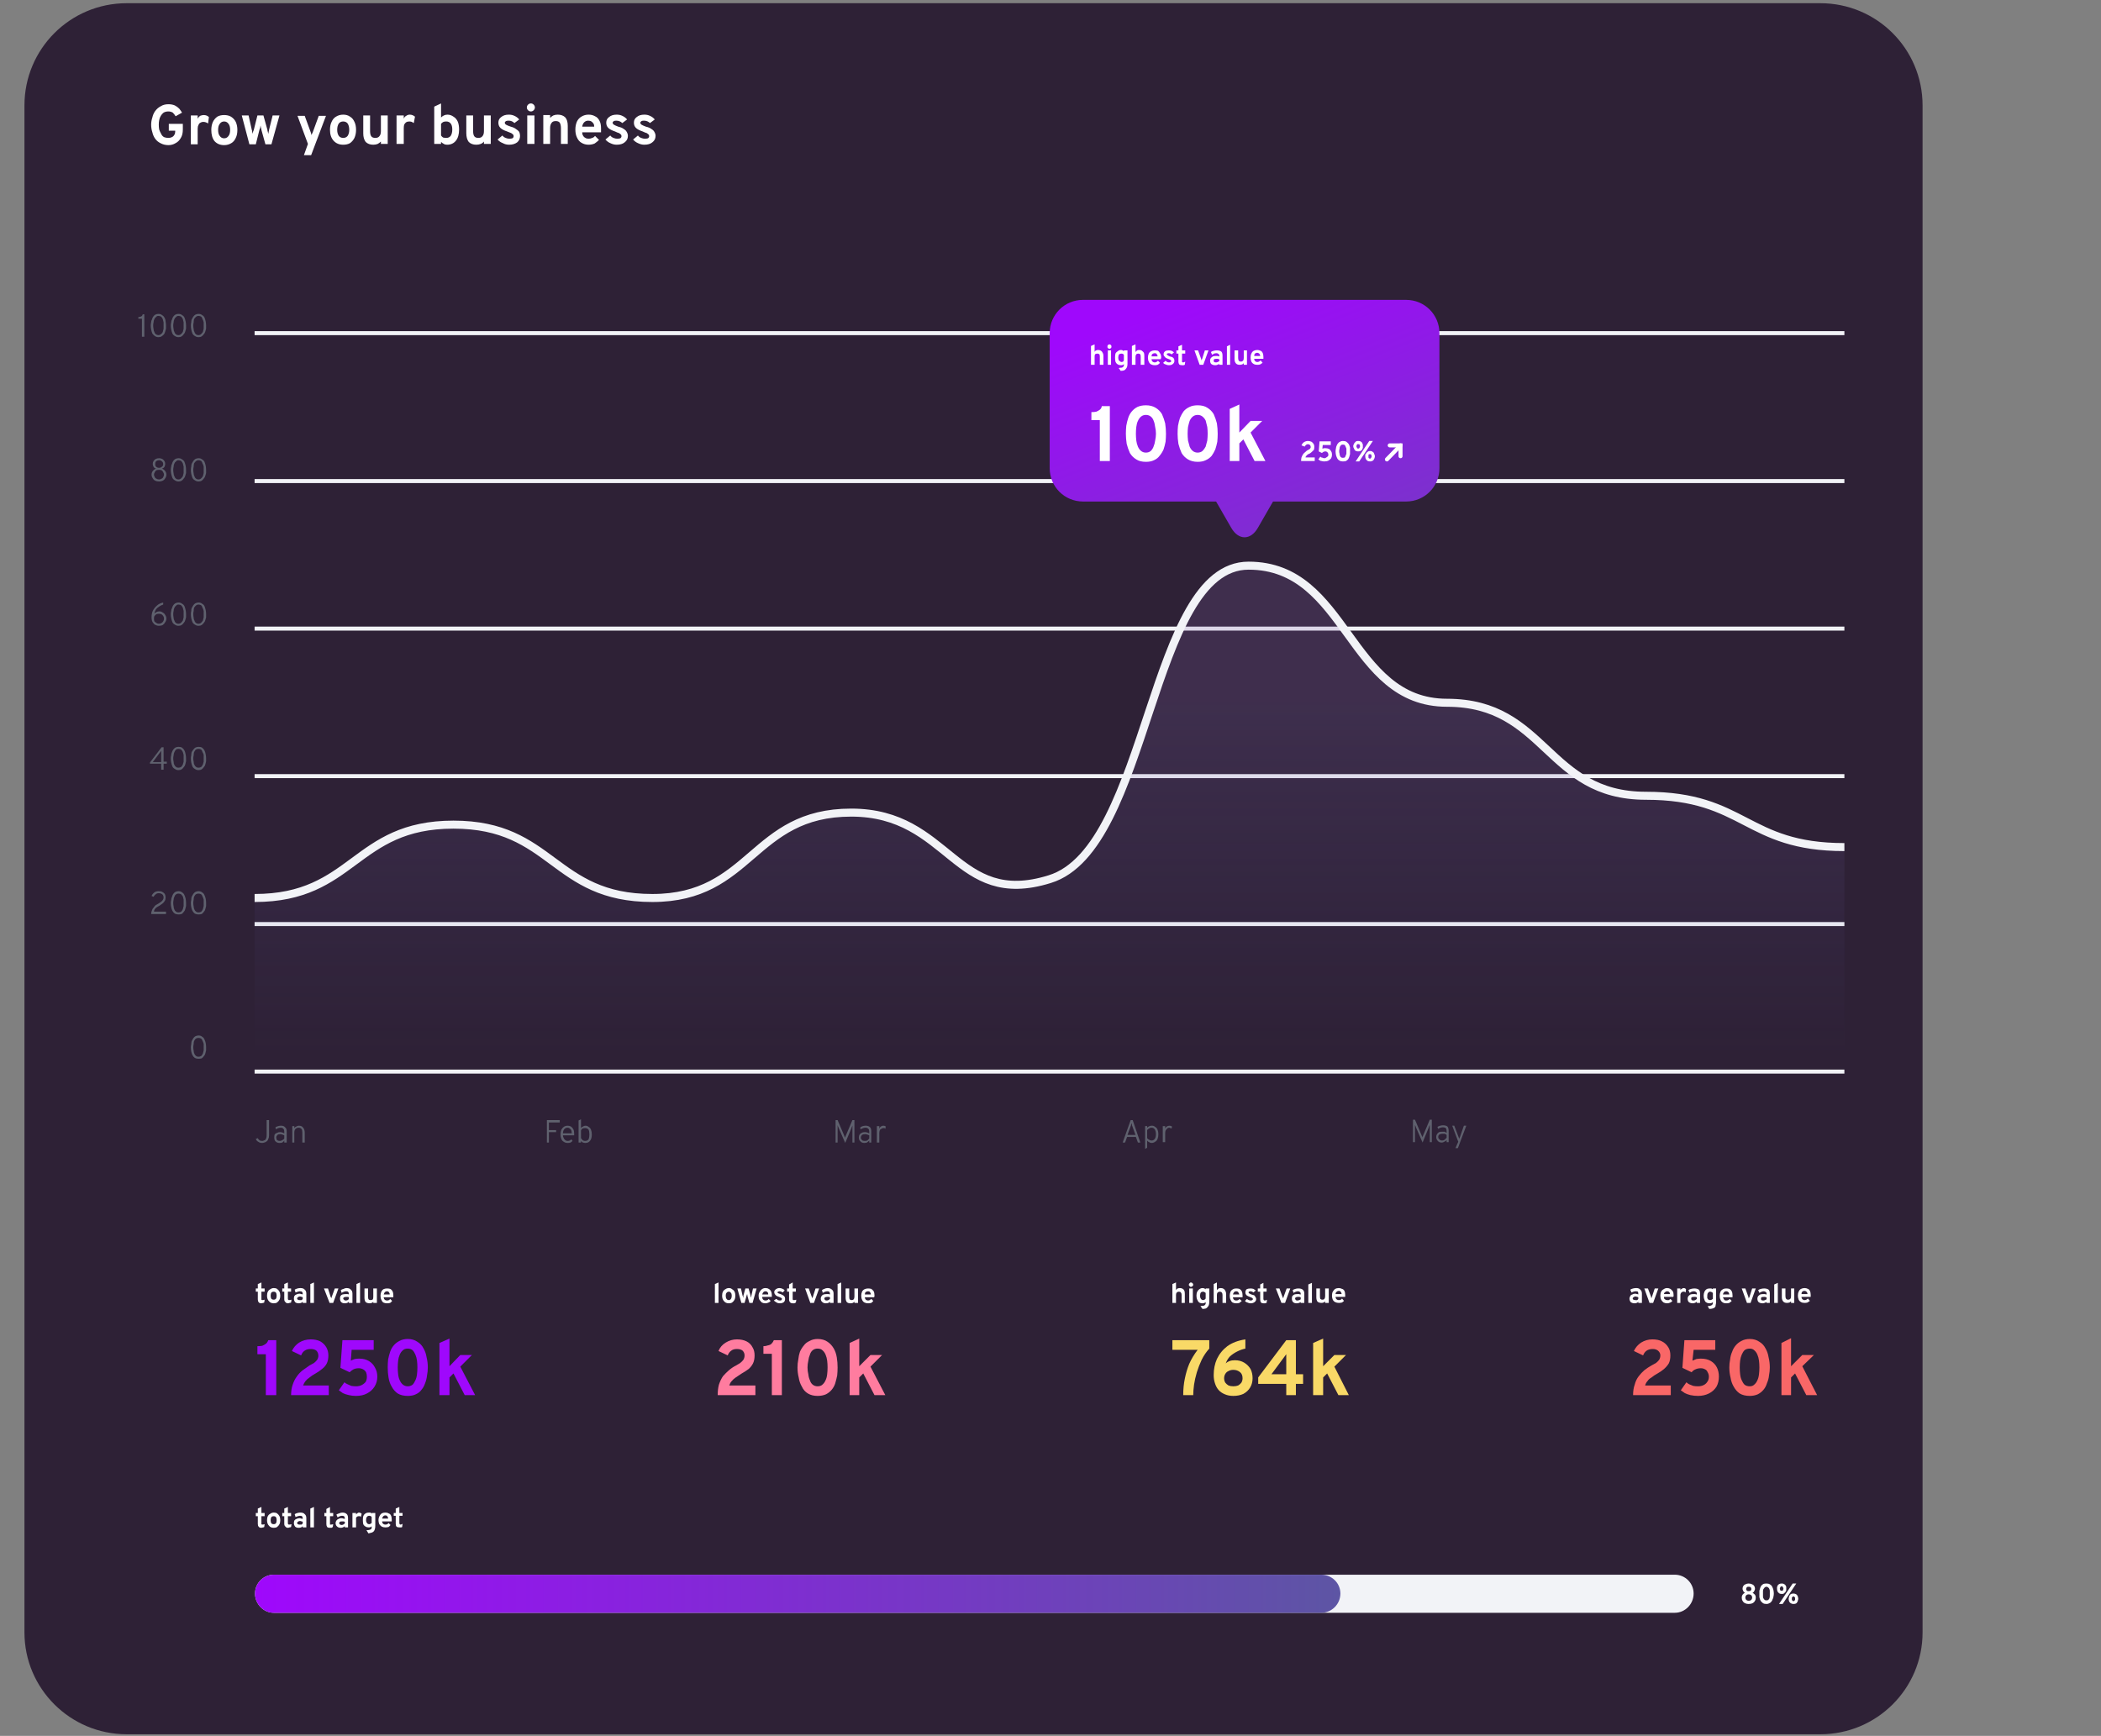 <svg version="1.2" xmlns="http://www.w3.org/2000/svg" viewBox="0 0 524 433" width="524" height="433">
	<rect x="0" y="0" width="524" height="433" fill="#808080" stroke="none"/>
	<title>&lt;Group&gt;</title>
	<defs>
		<linearGradient id="g1" x1="281.9" y1="175" x2="281.9" y2="263.3" gradientUnits="userSpaceOnUse">
			<stop offset="0" stop-color="#8066ac"/>
			<stop offset="1" stop-color="#5d55a4" stop-opacity="0"/>
		</linearGradient>
		<linearGradient id="g2" x1="324.3" y1="62.2" x2="372.3" y2="185.2" gradientUnits="userSpaceOnUse">
			<stop offset="0" stop-color="#9f08fc"/>
			<stop offset="1" stop-color="#5d55a4"/>
		</linearGradient>
		<linearGradient id="g3" x1="63.6" y1="392.8" x2="334.3" y2="392.8" gradientUnits="userSpaceOnUse">
			<stop offset="0" stop-color="#9f08fc"/>
			<stop offset="1" stop-color="#5d55a4"/>
		</linearGradient>
	</defs>
	<style>
		.s0 { fill: #2E2136 } 
		.s1 { fill: #ffffff } 
		.s2 { fill: #5f616e } 
		.s3 { fill: none;stroke: #f2f3f7 } 
		.s4 { fill: #2e2136;stroke: #f2f3f7 } 
		.s5 { opacity: .2;fill: url(#g1) } 
		.s6 { fill: none;stroke: #f2f3f7;stroke-width: 2 } 
		.s7 { fill: url(#g2) } 
		.s8 { fill: none;stroke: #ffffff;stroke-linecap: round } 
		.s9 { fill: #9f08fc } 
		.s10 { fill: #ff7c9f } 
		.s11 { fill: #f9d967 } 
		.s12 { fill: #f96767 } 
		.s13 { fill: #f2f3f7 } 
		.s14 { fill: url(#g3) } 
	</style>
	<g id="&lt;Group&gt;">
		<g id="&lt;Group&gt;">
			<path id="&lt;Path&gt;" class="s0" d="m6.1 26.3c0-14.1 11.4-25.5 25.5-25.5h422.4c14.1 0 25.5 11.4 25.5 25.5v380.9c0 14-11.4 25.4-25.5 25.4h-422.4c-14.1 0-25.5-11.4-25.5-25.4z"/>
		</g>
		<path id="Grow your business" class="s1" aria-label="Grow your business"  d="m42 36.2q-1.1 0-2-0.5-0.8-0.4-1.3-1.1-0.5-0.7-0.7-1.6-0.3-0.9-0.3-1.9 0-0.9 0.3-1.8 0.2-0.9 0.7-1.6 0.6-0.8 1.4-1.2 0.8-0.5 1.9-0.5 0.9 0 1.6 0.3 0.6 0.3 1.1 0.8 0.4 0.5 0.7 1l-1.6 0.9q-0.3-0.5-0.7-0.9-0.5-0.3-1.1-0.3-0.7 0-1.2 0.3-0.4 0.3-0.7 0.8-0.3 0.5-0.4 1.1-0.1 0.5-0.1 1.1 0 0.6 0.1 1.2 0.2 0.6 0.5 1.1 0.2 0.5 0.7 0.8 0.5 0.2 1.1 0.2 0.5 0 0.9-0.2 0.4-0.2 0.6-0.6 0.2-0.3 0.2-0.8v-0.2h-1.6v-1.7h3.5v1.4q0 1.3-0.5 2.1-0.5 0.9-1.3 1.3-0.8 0.5-1.8 0.5zm7.3-0.2h-1.7v-7.2h1.7v0.8q0.2-0.4 0.6-0.7 0.5-0.2 0.9-0.2 0.8 0 1.3 0.5l-0.2 1.6q-0.3-0.2-0.6-0.3-0.3-0.1-0.6-0.1-0.4 0-0.7 0.2-0.4 0.2-0.5 0.6-0.2 0.3-0.2 0.9zm6.6 0.2q-1.5 0-2.4-1-0.8-1-0.8-2.8 0-1.1 0.4-2 0.4-0.8 1.1-1.3 0.7-0.4 1.7-0.4 1 0 1.7 0.4 0.8 0.5 1.2 1.3 0.4 0.9 0.4 2 0 1.2-0.4 2-0.4 0.9-1.1 1.3-0.8 0.5-1.8 0.5zm0-1.7q0.7 0 1.1-0.6 0.4-0.5 0.4-1.5 0-1-0.4-1.5-0.4-0.6-1.1-0.6-0.7 0-1.1 0.6-0.4 0.5-0.4 1.5 0 1 0.4 1.5 0.4 0.6 1.1 0.6zm7.9 1.5h-1.6l-1.9-7.2h1.7l0.8 3.6q0.1 0.2 0.1 0.5 0.1 0.2 0.1 0.5 0.1-0.3 0.1-0.5 0.1-0.3 0.2-0.5l0.9-3.6h1.5l1 3.6q0 0.2 0.1 0.5 0.1 0.3 0.1 0.5 0.1-0.3 0.1-0.5 0.1-0.3 0.1-0.5l0.9-3.6h1.7l-2 7.2h-1.5l-1-3.6q0-0.2-0.1-0.5-0.1-0.3-0.1-0.6-0.1 0.3-0.1 0.6-0.1 0.3-0.2 0.5zm13.8 2.7h-1.8l1-2.8-2.6-7h1.8l1.5 4.1q0.1 0.2 0.1 0.4 0.1 0.1 0.1 0.3 0.1-0.2 0.1-0.3 0.1-0.2 0.2-0.4l1.5-4.1h1.8zm8-2.6q-1.5 0-2.4-1-0.9-1-0.9-2.7 0-1.2 0.4-2 0.4-0.9 1.1-1.3 0.8-0.5 1.8-0.5 1 0 1.7 0.5 0.7 0.4 1.1 1.3 0.4 0.8 0.4 2 0 1.1-0.4 2-0.4 0.8-1.1 1.3-0.7 0.4-1.7 0.4zm0-1.7q0.7 0 1.1-0.5 0.4-0.6 0.4-1.5 0-1-0.4-1.6-0.4-0.5-1.1-0.5-0.7 0-1.1 0.5-0.4 0.6-0.4 1.6 0 0.9 0.4 1.5 0.4 0.5 1.1 0.5zm7.5 1.7q-1.2 0-1.9-0.7-0.6-0.8-0.6-2.1v-4.5h1.7v3.9q0 0.9 0.3 1.3 0.3 0.4 1 0.4 0.7 0 1-0.4 0.4-0.4 0.4-1.3v-3.9h1.7v7.1h-1.7v-0.6q-0.4 0.4-0.8 0.6-0.5 0.2-1.1 0.2zm7.6-0.2h-1.8v-7.1h1.8v0.8q0.2-0.5 0.6-0.7 0.4-0.3 0.9-0.3 0.7 0 1.3 0.5l-0.3 1.6q-0.3-0.2-0.5-0.3-0.3-0.1-0.6-0.1-0.5 0-0.8 0.2-0.3 0.2-0.5 0.6-0.1 0.4-0.1 0.9zm10.8 0.2q-0.5 0-0.8-0.2-0.4-0.2-0.7-0.5v0.5h-1.7v-9.3l1.7-0.8v3.5q0.3-0.3 0.7-0.5 0.4-0.2 0.9-0.2 0.8 0 1.5 0.5 0.7 0.4 1.1 1.3 0.3 0.8 0.3 1.9 0 1.8-0.8 2.8-0.8 1-2.2 1zm-0.2-1.7q0.7 0 1.1-0.5 0.4-0.6 0.4-1.6 0-1-0.4-1.5-0.4-0.5-1.1-0.5-0.4 0-0.7 0.1-0.4 0.2-0.6 0.5v2.9q0.2 0.3 0.5 0.5 0.4 0.1 0.8 0.1zm7.5 1.7q-1.2 0-1.9-0.7-0.6-0.8-0.6-2.2v-4.4h1.7v3.9q0 0.9 0.3 1.3 0.3 0.4 1 0.4 0.7 0 1-0.4 0.4-0.4 0.4-1.3v-3.9h1.7v7.1h-1.7v-0.6q-0.3 0.4-0.8 0.6-0.5 0.2-1.1 0.2zm8.2 0q-0.9 0-1.6-0.4-0.8-0.3-1.3-0.9l1.2-1q0.3 0.4 0.8 0.6 0.5 0.2 0.9 0.2 0.5 0 0.8-0.1 0.3-0.2 0.3-0.5 0-0.3-0.1-0.4-0.2-0.2-0.5-0.4-0.3-0.1-1-0.4-1.2-0.4-1.7-0.9-0.5-0.5-0.5-1.3 0-0.9 0.7-1.4 0.7-0.6 1.9-0.6 0.8 0 1.4 0.3 0.7 0.3 1.2 0.9l-1.2 0.9q-0.6-0.6-1.4-0.6-0.5 0-0.7 0.1-0.3 0.2-0.3 0.4 0 0.3 0.3 0.5 0.3 0.2 1.2 0.5 0.8 0.2 1.3 0.6 0.5 0.3 0.8 0.7 0.2 0.5 0.2 1 0 1-0.7 1.6-0.8 0.6-2 0.6zm6.3-0.2h-1.8v-7.1h1.8zm-0.9-8.1q-0.4 0-0.7-0.3-0.3-0.3-0.3-0.7 0-0.4 0.3-0.7 0.3-0.3 0.7-0.3 0.4 0 0.7 0.3 0.3 0.3 0.3 0.7 0 0.4-0.3 0.7-0.3 0.3-0.7 0.3zm4.8 8.1h-1.7v-7.2h1.7v0.7q0.4-0.4 0.8-0.6 0.5-0.2 1.1-0.2 1.2 0 1.9 0.7 0.6 0.7 0.6 2.1v4.5h-1.7v-3.9q0-0.9-0.3-1.4-0.3-0.4-1-0.4-0.7 0-1 0.4-0.4 0.5-0.4 1.3zm9.6 0.2q-1 0-1.8-0.5-0.7-0.4-1.1-1.3-0.4-0.8-0.4-2 0-1.1 0.4-2 0.4-0.8 1.1-1.2 0.8-0.5 1.8-0.5 0.9 0 1.6 0.4 0.7 0.3 1.1 1.1 0.4 0.7 0.4 1.9 0 0.2 0 0.4 0 0.3 0 0.6h-4.7q0 0.5 0.2 0.8 0.2 0.4 0.6 0.6 0.3 0.2 0.8 0.2 0.5 0 0.9-0.2 0.4-0.1 0.7-0.5l1 1q-0.5 0.5-1.1 0.9-0.7 0.3-1.5 0.3zm-1.6-4.5h3q0-0.5-0.2-0.8-0.2-0.3-0.5-0.5-0.3-0.2-0.8-0.2-0.6 0-1 0.4-0.4 0.4-0.5 1.1zm8.6 4.5q-0.8 0-1.6-0.4-0.7-0.3-1.2-0.9l1.2-1q0.3 0.4 0.8 0.6 0.5 0.2 0.9 0.2 0.5 0 0.8-0.1 0.3-0.2 0.3-0.5 0-0.3-0.1-0.4-0.2-0.2-0.5-0.4-0.4-0.1-1-0.4-1.2-0.4-1.7-0.9-0.5-0.5-0.5-1.3 0-0.9 0.7-1.4 0.7-0.6 1.9-0.6 0.8 0 1.4 0.3 0.7 0.3 1.2 0.9l-1.2 0.9q-0.6-0.6-1.5-0.6-0.4 0-0.6 0.1-0.3 0.2-0.3 0.4 0 0.3 0.3 0.5 0.3 0.2 1.1 0.5 0.9 0.2 1.4 0.6 0.5 0.3 0.7 0.7 0.3 0.5 0.3 1 0 1-0.8 1.6-0.7 0.6-2 0.6zm6.9 0q-0.8 0-1.6-0.4-0.7-0.3-1.2-0.9l1.2-1q0.3 0.4 0.8 0.6 0.5 0.2 0.9 0.2 0.5 0 0.8-0.1 0.3-0.2 0.3-0.5 0-0.3-0.1-0.4-0.2-0.2-0.5-0.4-0.4-0.1-1-0.4-1.2-0.4-1.7-0.9-0.5-0.5-0.5-1.3 0-0.9 0.7-1.4 0.7-0.6 1.9-0.6 0.8 0 1.4 0.3 0.7 0.3 1.2 0.9l-1.2 0.9q-0.6-0.6-1.5-0.6-0.4 0-0.6 0.1-0.3 0.2-0.3 0.4 0 0.3 0.3 0.5 0.3 0.2 1.1 0.5 0.9 0.2 1.4 0.6 0.5 0.3 0.7 0.7 0.3 0.5 0.3 1 0 1-0.8 1.6-0.7 0.6-2 0.6z"/>
		<path id="1000
800
600
400
200
0
" class="s2" aria-label="1000
800
600
400
200
0"  d="m36 84h-0.6v-4.5h-0.9v-0.4q0.3 0 0.5-0.1 0.2 0 0.4-0.2 0.1-0.1 0.2-0.4h0.4zm3.5 0.1q-0.5 0-0.9-0.3-0.3-0.2-0.6-0.6-0.2-0.5-0.3-1-0.1-0.5-0.1-1 0-0.4 0.1-0.8 0-0.4 0.2-0.7 0.1-0.4 0.3-0.7 0.2-0.3 0.5-0.5 0.4-0.2 0.8-0.2 0.6 0 0.9 0.3 0.4 0.2 0.6 0.6 0.3 0.5 0.3 1 0.1 0.5 0.1 1 0 0.4 0 0.8-0.1 0.4-0.2 0.7-0.1 0.4-0.3 0.7-0.3 0.3-0.6 0.5-0.3 0.2-0.8 0.2zm0-0.5q0.4 0 0.7-0.3 0.3-0.2 0.4-0.5 0.1-0.4 0.2-0.8 0-0.4 0-0.8 0-0.4 0-0.8-0.1-0.5-0.2-0.8-0.2-0.4-0.4-0.6-0.3-0.2-0.7-0.2-0.4 0-0.6 0.3-0.3 0.2-0.4 0.5-0.2 0.4-0.2 0.8-0.1 0.4-0.1 0.8 0 0.4 0.1 0.9 0 0.4 0.2 0.7 0.1 0.4 0.4 0.6 0.3 0.2 0.6 0.2zm5 0.5q-0.5 0-0.9-0.3-0.4-0.2-0.6-0.6-0.2-0.5-0.3-1-0.1-0.5-0.1-1 0-0.4 0.1-0.8 0-0.4 0.2-0.7 0.1-0.4 0.3-0.7 0.2-0.3 0.5-0.5 0.4-0.2 0.8-0.2 0.6 0 0.9 0.3 0.4 0.2 0.6 0.6 0.2 0.5 0.3 1 0.1 0.5 0.1 1 0 0.4 0 0.8-0.1 0.4-0.2 0.7-0.1 0.4-0.4 0.7-0.2 0.3-0.5 0.5-0.3 0.2-0.8 0.2zm0-0.5q0.4 0 0.7-0.3 0.2-0.2 0.4-0.5 0.1-0.4 0.2-0.8 0-0.4 0-0.8 0-0.4 0-0.8-0.1-0.5-0.2-0.8-0.2-0.4-0.4-0.6-0.3-0.2-0.7-0.2-0.4 0-0.6 0.3-0.3 0.2-0.4 0.5-0.2 0.4-0.2 0.8-0.1 0.4-0.1 0.8 0 0.4 0.1 0.9 0 0.4 0.2 0.7 0.1 0.4 0.4 0.6 0.2 0.2 0.6 0.2zm5 0.5q-0.5 0-0.9-0.3-0.4-0.2-0.6-0.6-0.2-0.5-0.3-1-0.1-0.5-0.1-1 0-0.4 0.1-0.8 0-0.4 0.1-0.7 0.2-0.4 0.4-0.7 0.2-0.3 0.5-0.5 0.4-0.2 0.8-0.2 0.6 0 0.9 0.3 0.4 0.2 0.6 0.6 0.2 0.5 0.3 1 0.1 0.5 0.1 1 0 0.4 0 0.8-0.1 0.4-0.2 0.7-0.1 0.4-0.4 0.7-0.2 0.3-0.5 0.5-0.3 0.2-0.8 0.2zm0-0.5q0.4 0 0.7-0.3 0.2-0.2 0.4-0.5 0.1-0.4 0.2-0.8 0-0.4 0-0.8 0-0.4 0-0.8-0.1-0.5-0.3-0.8-0.1-0.4-0.3-0.6-0.3-0.2-0.7-0.2-0.4 0-0.7 0.3-0.2 0.2-0.4 0.5-0.1 0.4-0.1 0.8-0.1 0.4-0.1 0.8 0 0.4 0.1 0.9 0 0.4 0.2 0.7 0.1 0.4 0.4 0.6 0.2 0.2 0.6 0.2zm-9.8 36.5q-0.6 0-1-0.2-0.4-0.2-0.6-0.6-0.3-0.4-0.3-0.9 0-0.5 0.3-0.9 0.3-0.4 0.8-0.6-0.3-0.1-0.5-0.3-0.1-0.1-0.2-0.4-0.1-0.2-0.1-0.5 0-0.4 0.2-0.7 0.2-0.3 0.5-0.5 0.4-0.2 0.9-0.2 0.4 0 0.8 0.2 0.3 0.2 0.5 0.5 0.2 0.3 0.2 0.7 0 0.3-0.1 0.5 0 0.2-0.2 0.4-0.2 0.2-0.5 0.3 0.5 0.2 0.8 0.6 0.3 0.4 0.3 0.9 0 0.5-0.3 0.9-0.2 0.4-0.6 0.6-0.4 0.2-0.9 0.2zm0-0.5q0.3 0 0.6-0.2 0.3-0.1 0.4-0.4 0.2-0.3 0.2-0.6 0-0.3-0.2-0.6-0.1-0.3-0.4-0.5-0.3-0.1-0.6-0.1-0.4 0-0.7 0.1-0.3 0.2-0.4 0.5-0.2 0.3-0.2 0.6 0 0.3 0.2 0.6 0.1 0.3 0.4 0.4 0.3 0.2 0.7 0.2zm0-2.9q0.4 0 0.7-0.3 0.3-0.2 0.3-0.6 0-0.5-0.3-0.7-0.3-0.3-0.7-0.3-0.5 0-0.8 0.3-0.2 0.2-0.2 0.7 0 0.4 0.2 0.6 0.3 0.3 0.8 0.3zm4.8 3.4q-0.5 0-0.9-0.3-0.4-0.2-0.6-0.6-0.2-0.5-0.3-1-0.1-0.5-0.1-1 0-0.4 0.1-0.8 0-0.4 0.2-0.7 0.1-0.4 0.3-0.7 0.2-0.3 0.5-0.5 0.4-0.2 0.8-0.2 0.6 0 0.9 0.3 0.4 0.2 0.6 0.6 0.2 0.5 0.3 1 0.1 0.5 0.1 1 0 0.4 0 0.8-0.1 0.4-0.2 0.7-0.1 0.4-0.4 0.7-0.2 0.3-0.5 0.5-0.3 0.2-0.8 0.2zm0-0.5q0.4 0 0.7-0.3 0.2-0.2 0.4-0.5 0.1-0.4 0.2-0.8 0-0.4 0-0.8 0-0.4 0-0.8-0.1-0.5-0.2-0.8-0.2-0.4-0.4-0.6-0.3-0.2-0.7-0.2-0.4 0-0.6 0.3-0.3 0.2-0.4 0.5-0.2 0.4-0.2 0.8-0.1 0.4-0.1 0.8 0 0.4 0.1 0.9 0 0.4 0.2 0.7 0.1 0.4 0.4 0.6 0.2 0.2 0.6 0.2zm5 0.5q-0.5 0-0.9-0.3-0.4-0.2-0.6-0.6-0.2-0.5-0.3-1-0.1-0.5-0.1-1 0-0.4 0.1-0.8 0-0.4 0.1-0.7 0.2-0.4 0.4-0.7 0.2-0.3 0.5-0.5 0.4-0.2 0.8-0.2 0.6 0 0.9 0.3 0.4 0.2 0.6 0.6 0.2 0.5 0.3 1 0.1 0.5 0.1 1 0 0.4 0 0.8-0.1 0.4-0.2 0.7-0.1 0.4-0.4 0.7-0.2 0.3-0.5 0.5-0.3 0.2-0.8 0.2zm0-0.5q0.4 0 0.7-0.3 0.2-0.2 0.4-0.5 0.1-0.4 0.2-0.8 0-0.4 0-0.8 0-0.4 0-0.8-0.1-0.5-0.3-0.8-0.1-0.4-0.3-0.6-0.3-0.2-0.7-0.2-0.4 0-0.7 0.3-0.2 0.2-0.4 0.5-0.1 0.4-0.1 0.8-0.1 0.4-0.1 0.8 0 0.4 0.1 0.9 0 0.4 0.2 0.7 0.1 0.4 0.4 0.6 0.2 0.2 0.6 0.2zm-9.9 36.5q-0.4 0-0.8-0.2-0.3-0.1-0.5-0.4-0.3-0.3-0.4-0.7-0.1-0.4-0.1-0.8 0-0.9 0.3-1.6 0.4-0.8 1-1.3 0.6-0.6 1.6-0.8v0.5q-0.6 0.2-1 0.5-0.5 0.3-0.8 0.7-0.3 0.5-0.4 1.1 0.2-0.3 0.5-0.4 0.3-0.2 0.8-0.2 0.4 0 0.8 0.3 0.4 0.2 0.6 0.6 0.3 0.4 0.3 0.9 0 0.5-0.3 0.9-0.2 0.4-0.6 0.7-0.4 0.2-1 0.2zm0-0.5q0.4 0 0.7-0.2 0.3-0.2 0.4-0.4 0.2-0.3 0.2-0.7 0-0.5-0.4-0.9-0.3-0.3-0.9-0.3-0.3 0-0.6 0.1-0.3 0.2-0.5 0.5-0.1 0.2-0.1 0.6 0 0.4 0.1 0.7 0.2 0.2 0.5 0.4 0.3 0.2 0.6 0.2zm4.9 0.5q-0.5 0-0.9-0.3-0.4-0.2-0.6-0.6-0.2-0.5-0.3-1-0.1-0.5-0.1-1 0-0.4 0.1-0.8 0-0.4 0.2-0.7 0.1-0.4 0.3-0.7 0.2-0.3 0.5-0.5 0.4-0.2 0.8-0.2 0.6 0 0.9 0.3 0.4 0.2 0.6 0.6 0.2 0.5 0.3 1 0.1 0.5 0.1 1 0 0.4 0 0.8-0.1 0.4-0.2 0.7-0.1 0.4-0.4 0.7-0.2 0.3-0.5 0.5-0.3 0.2-0.8 0.2zm0-0.5q0.4 0 0.7-0.3 0.2-0.2 0.4-0.5 0.1-0.4 0.2-0.8 0-0.4 0-0.8 0-0.4 0-0.8-0.1-0.5-0.2-0.8-0.2-0.4-0.4-0.6-0.3-0.2-0.7-0.2-0.4 0-0.6 0.3-0.3 0.2-0.4 0.5-0.2 0.4-0.2 0.8-0.1 0.4-0.1 0.8 0 0.4 0.1 0.9 0 0.4 0.2 0.7 0.1 0.4 0.4 0.6 0.2 0.2 0.6 0.2zm5 0.5q-0.5 0-0.9-0.3-0.4-0.2-0.6-0.6-0.2-0.5-0.3-1-0.1-0.5-0.1-1 0-0.4 0.1-0.8 0-0.4 0.1-0.7 0.2-0.4 0.4-0.7 0.2-0.3 0.5-0.5 0.4-0.2 0.8-0.2 0.6 0 0.9 0.3 0.4 0.2 0.6 0.6 0.2 0.5 0.3 1 0.1 0.5 0.1 1 0 0.4 0 0.8-0.1 0.4-0.2 0.7-0.1 0.4-0.4 0.7-0.2 0.3-0.5 0.5-0.3 0.2-0.8 0.2zm0-0.5q0.4 0 0.7-0.3 0.2-0.2 0.4-0.5 0.1-0.4 0.2-0.8 0-0.4 0-0.8 0-0.4 0-0.8-0.1-0.5-0.3-0.8-0.1-0.4-0.3-0.6-0.3-0.2-0.7-0.2-0.4 0-0.7 0.3-0.2 0.2-0.4 0.5-0.1 0.4-0.1 0.8-0.1 0.4-0.1 0.8 0 0.4 0.1 0.9 0 0.4 0.2 0.7 0.1 0.4 0.4 0.6 0.2 0.2 0.6 0.2zm-8.7 36.4h-0.6v-1.5h-2.8v-0.3l2.9-3.8h0.5v3.6h0.8v0.5h-0.8zm-0.6-4.7l-2.1 2.8h2.1zm4.3 4.8q-0.5 0-0.9-0.3-0.4-0.2-0.6-0.6-0.2-0.5-0.3-1-0.1-0.5-0.1-1 0-0.4 0.1-0.8 0-0.4 0.2-0.8 0.1-0.3 0.3-0.6 0.2-0.3 0.5-0.5 0.4-0.2 0.8-0.2 0.6 0 0.9 0.2 0.4 0.3 0.6 0.7 0.2 0.4 0.3 1 0.1 0.5 0.1 1 0 0.3 0 0.7-0.1 0.4-0.2 0.8-0.1 0.4-0.4 0.7-0.2 0.3-0.5 0.5-0.3 0.2-0.8 0.2zm0-0.6q0.4 0 0.7-0.2 0.2-0.2 0.4-0.6 0.1-0.3 0.2-0.7 0-0.4 0-0.8 0-0.4 0-0.9-0.1-0.4-0.2-0.7-0.2-0.4-0.4-0.6-0.3-0.2-0.7-0.2-0.4 0-0.6 0.2-0.3 0.3-0.4 0.6-0.2 0.4-0.2 0.8-0.1 0.4-0.1 0.8 0 0.4 0.1 0.8 0 0.5 0.2 0.8 0.1 0.3 0.4 0.5 0.2 0.2 0.6 0.2zm5 0.6q-0.5 0-0.9-0.3-0.4-0.2-0.6-0.6-0.2-0.5-0.3-1-0.1-0.5-0.1-1 0-0.4 0.1-0.8 0-0.4 0.1-0.8 0.2-0.3 0.4-0.6 0.2-0.3 0.5-0.5 0.4-0.2 0.8-0.2 0.6 0 0.9 0.2 0.4 0.3 0.6 0.7 0.2 0.4 0.3 1 0.1 0.5 0.1 1 0 0.3 0 0.7-0.1 0.4-0.2 0.8-0.1 0.4-0.4 0.7-0.2 0.3-0.5 0.5-0.3 0.2-0.8 0.2zm0-0.6q0.4 0 0.7-0.2 0.2-0.2 0.4-0.6 0.1-0.3 0.2-0.7 0-0.4 0-0.8 0-0.4 0-0.9-0.1-0.4-0.3-0.7-0.1-0.4-0.3-0.6-0.3-0.2-0.7-0.2-0.4 0-0.7 0.2-0.2 0.3-0.4 0.6-0.1 0.4-0.1 0.8-0.1 0.4-0.1 0.8 0 0.4 0.1 0.8 0 0.5 0.2 0.8 0.1 0.3 0.4 0.5 0.2 0.2 0.6 0.2zm-8.1 36.5h-3.7q0-0.5 0.2-0.9 0.1-0.4 0.4-0.7 0.2-0.3 0.5-0.6 0.4-0.2 0.7-0.4 0.3-0.2 0.6-0.4 0.3-0.2 0.5-0.5 0.2-0.3 0.2-0.6 0-0.5-0.3-0.8-0.4-0.3-0.9-0.3-0.5 0-0.8 0.3-0.3 0.2-0.5 0.6l-0.5-0.2q0.2-0.5 0.7-0.9 0.4-0.3 1.1-0.3 0.6 0 0.9 0.2 0.4 0.2 0.6 0.5 0.2 0.4 0.2 0.9 0 0.5-0.2 0.8-0.2 0.4-0.6 0.7-0.3 0.2-0.7 0.5-0.4 0.2-0.7 0.4-0.3 0.2-0.5 0.5-0.2 0.3-0.2 0.6h3zm3.1 0.1q-0.5 0-0.9-0.2-0.4-0.3-0.6-0.7-0.2-0.4-0.3-0.9-0.1-0.5-0.1-1.1 0-0.3 0.1-0.7 0-0.4 0.2-0.8 0.1-0.4 0.3-0.7 0.2-0.3 0.5-0.5 0.4-0.2 0.8-0.2 0.6 0 0.9 0.3 0.4 0.2 0.6 0.7 0.2 0.4 0.3 0.9 0.1 0.5 0.1 1 0 0.4 0 0.8-0.1 0.4-0.2 0.8-0.1 0.4-0.4 0.7-0.2 0.3-0.5 0.5-0.3 0.1-0.8 0.1zm0-0.5q0.4 0 0.7-0.2 0.2-0.2 0.4-0.6 0.1-0.4 0.2-0.8 0-0.4 0-0.8 0-0.4 0-0.8-0.1-0.4-0.2-0.8-0.2-0.3-0.4-0.5-0.3-0.2-0.7-0.2-0.4 0-0.6 0.2-0.3 0.2-0.4 0.6-0.2 0.3-0.2 0.7-0.1 0.5-0.1 0.8 0 0.5 0.1 0.9 0 0.4 0.2 0.8 0.1 0.3 0.4 0.5 0.2 0.2 0.6 0.2zm5 0.5q-0.5 0-0.9-0.2-0.4-0.3-0.6-0.7-0.2-0.4-0.3-0.9-0.1-0.5-0.1-1.1 0-0.3 0.1-0.7 0-0.4 0.1-0.8 0.2-0.4 0.4-0.7 0.2-0.3 0.5-0.5 0.4-0.2 0.8-0.2 0.6 0 0.9 0.3 0.4 0.2 0.6 0.7 0.2 0.4 0.3 0.9 0.1 0.5 0.1 1 0 0.4 0 0.8-0.1 0.4-0.2 0.8-0.1 0.4-0.4 0.7-0.2 0.3-0.5 0.5-0.3 0.1-0.8 0.1zm0-0.5q0.4 0 0.7-0.2 0.2-0.2 0.4-0.6 0.1-0.4 0.2-0.8 0-0.4 0-0.8 0-0.4 0-0.8-0.1-0.4-0.3-0.8-0.1-0.3-0.3-0.5-0.3-0.2-0.7-0.2-0.4 0-0.7 0.2-0.2 0.2-0.4 0.6-0.1 0.3-0.1 0.7-0.1 0.5-0.1 0.8 0 0.5 0.1 0.9 0 0.4 0.2 0.8 0.1 0.3 0.4 0.5 0.2 0.2 0.6 0.2zm0 36.5q-0.5 0-0.9-0.2-0.4-0.3-0.6-0.7-0.2-0.4-0.3-0.9-0.1-0.5-0.1-1.1 0-0.3 0.1-0.7 0-0.4 0.1-0.8 0.2-0.4 0.4-0.7 0.2-0.3 0.5-0.5 0.4-0.2 0.8-0.2 0.6 0 0.9 0.3 0.4 0.2 0.6 0.7 0.2 0.4 0.3 0.9 0.1 0.5 0.1 1 0 0.4 0 0.8-0.1 0.4-0.2 0.8-0.1 0.4-0.4 0.7-0.2 0.3-0.5 0.5-0.3 0.1-0.8 0.1zm0-0.5q0.4 0 0.7-0.2 0.2-0.2 0.4-0.6 0.1-0.4 0.2-0.8 0-0.4 0-0.8 0-0.4 0-0.8-0.1-0.4-0.3-0.8-0.1-0.3-0.3-0.5-0.3-0.2-0.7-0.2-0.4 0-0.7 0.2-0.2 0.2-0.4 0.6-0.1 0.3-0.1 0.7-0.1 0.5-0.1 0.8 0 0.5 0.1 0.9 0 0.4 0.2 0.8 0.1 0.3 0.4 0.5 0.2 0.2 0.6 0.2z"/>
		<path id="Jan 	Feb	Mar	Apr	May	Jun	Jul	Aug	Sep
" class="s2" aria-label="Jan 	Feb	Mar	Apr	May	Jun	Jul	Aug	Sep"  d="m65.4 285.1q-0.6 0-1-0.3-0.4-0.2-0.6-0.7l0.5-0.2q0.1 0.3 0.4 0.5 0.2 0.2 0.7 0.2 0.2 0 0.4-0.1 0.2-0.1 0.4-0.2 0.1-0.2 0.2-0.4 0.1-0.3 0.1-0.7v-3.8h0.6v3.8q0 0.6-0.2 0.9-0.1 0.4-0.4 0.6-0.2 0.2-0.6 0.3-0.3 0.1-0.5 0.1zm4.3 0q-0.6 0-1-0.4-0.3-0.3-0.3-1 0-0.4 0.1-0.7 0.2-0.3 0.6-0.4 0.3-0.2 0.7-0.2 0.3 0 0.6 0.1 0.3 0.1 0.5 0.2v-0.4q0-0.5-0.2-0.7-0.2-0.3-0.7-0.3-0.3 0-0.6 0.1-0.3 0.1-0.6 0.3l-0.1-0.5q0.3-0.2 0.7-0.3 0.3-0.1 0.7-0.1 0.7 0 1 0.4 0.4 0.3 0.4 1v2.8h-0.6v-0.5q-0.2 0.3-0.5 0.5-0.3 0.1-0.7 0.1zm0.1-0.5q0.3 0 0.6-0.2 0.3-0.1 0.5-0.4v-0.8q-0.2-0.1-0.5-0.2-0.2-0.1-0.5-0.1-0.5 0-0.7 0.2-0.3 0.3-0.3 0.6 0 0.4 0.2 0.7 0.3 0.2 0.7 0.2zm3.6 0.4h-0.5v-4.1h0.5v0.5q0.2-0.3 0.5-0.4 0.3-0.2 0.6-0.2 0.8 0 1.1 0.5 0.4 0.4 0.4 1.3v2.4h-0.6v-2.5q0-0.6-0.2-0.9-0.3-0.3-0.7-0.3-0.5 0-0.8 0.3-0.3 0.3-0.3 0.9zm63.5 0h-0.5v-5.6h3.2v0.6h-2.7v1.9h1.8v0.5h-1.8zm4.7 0.1q-0.6 0-1-0.3-0.4-0.2-0.6-0.7-0.2-0.5-0.2-1.1 0-0.7 0.2-1.2 0.3-0.5 0.6-0.7 0.4-0.3 1-0.3 0.4 0 0.8 0.2 0.4 0.3 0.6 0.7 0.2 0.4 0.2 1.1 0 0.1 0 0.2 0 0.1 0 0.2h-2.8q0 0.4 0.2 0.7 0.1 0.3 0.4 0.5 0.2 0.2 0.6 0.2 0.2 0 0.5-0.1 0.2-0.1 0.4-0.3l0.3 0.4q-0.2 0.2-0.5 0.4-0.3 0.1-0.7 0.1zm-1.2-2.4h2.2q0-0.4-0.1-0.7-0.1-0.3-0.4-0.5-0.2-0.2-0.5-0.2-0.5 0-0.8 0.3-0.4 0.4-0.4 1.1zm5.6 2.4q-0.3 0-0.6-0.1-0.3-0.1-0.5-0.4v0.4h-0.6v-5.5l0.6-0.3v2.2q0.2-0.3 0.5-0.4 0.3-0.2 0.6-0.2 0.5 0 0.8 0.3 0.4 0.2 0.6 0.7 0.2 0.5 0.2 1.2 0 1-0.4 1.5-0.4 0.6-1.2 0.6zm-0.1-0.5q0.6 0 0.9-0.4 0.2-0.5 0.2-1.2 0-0.8-0.2-1.2-0.3-0.4-0.9-0.4-0.3 0-0.6 0.1-0.3 0.2-0.4 0.5v1.9q0.2 0.3 0.4 0.5 0.3 0.2 0.6 0.2zm66.5-3.3l-1.6 3.8-1.7-3.9q0-0.1-0.1-0.2 0-0.2-0.1-0.3 0 0.1 0 0.3 0 0.1 0 0.2v3.8h-0.5v-5.6h0.5l1.7 4q0 0.1 0.1 0.2 0 0.1 0.1 0.2 0-0.1 0-0.2 0.1-0.1 0.1-0.2l1.7-4h0.5v5.6h-0.5v-3.8q0-0.1 0-0.2 0-0.2 0-0.3 0 0.1-0.1 0.3-0.1 0.1-0.1 0.3zm3.2 3.8q-0.7 0-1-0.4-0.4-0.3-0.4-1 0-0.4 0.2-0.7 0.2-0.3 0.5-0.4 0.3-0.2 0.8-0.2 0.3 0 0.6 0.1 0.2 0.1 0.5 0.2v-0.4q0-0.5-0.2-0.7-0.3-0.3-0.7-0.3-0.3 0-0.6 0.1-0.4 0.1-0.6 0.3l-0.2-0.4q0.3-0.3 0.7-0.4 0.4-0.1 0.7-0.1 0.7 0 1.1 0.4 0.3 0.3 0.3 1v2.8h-0.5v-0.5q-0.3 0.3-0.6 0.5-0.3 0.1-0.6 0.1zm0.1-0.5q0.3 0 0.6-0.1 0.2-0.2 0.5-0.5v-0.8q-0.2-0.1-0.5-0.2-0.3-0.1-0.5-0.1-0.5 0-0.8 0.2-0.3 0.3-0.3 0.7 0 0.3 0.3 0.6 0.2 0.2 0.7 0.2zm3.6 0.4h-0.6v-4.1h0.6v0.7q0.1-0.4 0.4-0.6 0.3-0.2 0.6-0.2 0.4 0 0.6 0.2l-0.1 0.6q-0.1-0.1-0.2-0.2-0.2 0-0.3 0-0.3 0-0.5 0.2-0.3 0.1-0.4 0.4-0.1 0.3-0.1 0.7zm61.3 0h-0.6l2-5.6h0.5l1.9 5.6h-0.6l-0.5-1.4h-2.2zm1.4-4.1l-0.8 2.2h2l-0.8-2.2q0-0.1-0.1-0.2 0-0.1 0-0.3-0.1-0.1-0.1-0.2 0 0.1-0.1 0.2 0 0.2 0 0.3-0.1 0.1-0.1 0.2zm4.1 5.4l-0.5 0.3v-5.7h0.5v0.4q0.5-0.5 1.2-0.5 0.5 0 0.8 0.3 0.4 0.2 0.6 0.7 0.2 0.5 0.2 1.1 0 0.7-0.2 1.2-0.2 0.5-0.6 0.7-0.4 0.3-0.9 0.3-0.3 0-0.6-0.2-0.3-0.1-0.5-0.4zm1.1-1.8q0.5 0 0.8-0.4 0.3-0.4 0.3-1.2 0-0.7-0.3-1.2-0.3-0.4-0.8-0.4-0.4 0-0.6 0.2-0.3 0.1-0.5 0.4v2q0.2 0.3 0.5 0.4 0.3 0.2 0.6 0.2zm3.4 0.4h-0.6v-4h0.6v0.6q0.2-0.4 0.4-0.5 0.3-0.2 0.7-0.2 0.3 0 0.6 0.2l-0.1 0.5q-0.2-0.1-0.3-0.1-0.1-0.1-0.3-0.1-0.3 0-0.5 0.2-0.2 0.2-0.4 0.5-0.1 0.3-0.1 0.7zm65.8-3.8l-1.6 3.9-1.7-3.9q0-0.1-0.1-0.3-0.1-0.1-0.1-0.2 0 0.1 0 0.2 0 0.2 0 0.3v3.8h-0.5v-5.6h0.5l1.7 4q0 0.1 0.1 0.2 0 0.1 0.1 0.2 0-0.1 0-0.2 0.1-0.1 0.1-0.2l1.7-4h0.5v5.6h-0.5v-3.8q0-0.1 0-0.3 0-0.1 0-0.2 0 0.1-0.1 0.2-0.1 0.2-0.1 0.3zm3.2 3.9q-0.7 0-1-0.4-0.4-0.4-0.4-1 0-0.4 0.2-0.7 0.2-0.3 0.5-0.5 0.3-0.1 0.8-0.1 0.3 0 0.6 0 0.2 0.1 0.5 0.3v-0.4q0-0.5-0.2-0.8-0.3-0.2-0.7-0.2-0.3 0-0.6 0.1-0.4 0.1-0.6 0.3l-0.2-0.5q0.3-0.2 0.7-0.3 0.4-0.1 0.7-0.1 0.7 0 1.1 0.3 0.3 0.4 0.3 1.1v2.8h-0.5v-0.5q-0.3 0.3-0.6 0.4-0.3 0.2-0.6 0.2zm0.1-0.5q0.3 0 0.6-0.2 0.2-0.2 0.5-0.5v-0.7q-0.2-0.2-0.5-0.3-0.3 0-0.6 0-0.4 0-0.7 0.2-0.3 0.2-0.3 0.6 0 0.4 0.3 0.6 0.2 0.3 0.7 0.3zm3.9 1.9h-0.6l0.7-1.6-1.5-4h0.5l1.1 2.9q0 0.1 0.1 0.2 0 0.1 0 0.2 0.1-0.1 0.1-0.2 0-0.1 0.1-0.2l1-2.9h0.6z"/>
		<g id="&lt;Group&gt;">
			<g id="&lt;Group&gt;">
				<path id="&lt;Path&gt;" class="s3" d="m460 267.3h-396.5"/>
				<path id="&lt;Path&gt;" class="s3" d="m460 230.5h-396.5"/>
				<path id="&lt;Path&gt;" class="s4" d="m460 193.6h-396.5"/>
				<path id="&lt;Path&gt;" class="s3" d="m460 156.8h-396.5"/>
				<path id="&lt;Path&gt;" class="s3" d="m460 120h-396.5"/>
				<path id="&lt;Path&gt;" class="s4" d="m460 83.1h-396.5"/>
			</g>
		</g>
		<g id="&lt;Group&gt;">
			<path id="&lt;Path&gt;" class="s5" d="m63.5 224c24.8 0 24.8-18.3 49.6-18.3 24.8 0 24.8 18.3 49.6 18.3 24.8 0 24.8-21.3 49.6-21.3 24.7 0 25.8 24 49.5 16.6 25-7.7 24.8-78.2 49.6-78.2 24.8 0 24.8 34.2 49.5 34.2 24.8 0 24.8 23.2 49.6 23.2 24.8 0 24.8 12.8 49.5 12.8v56h-396.5z"/>
			<path id="&lt;Path&gt;" class="s6" d="m460 211.3c-24.7 0-24.7-12.8-49.5-12.8-24.8 0-24.8-23.2-49.6-23.2-24.7 0-24.7-34.2-49.5-34.2-24.8 0-24.6 70.5-49.6 78.2-23.7 7.4-24.8-16.6-49.5-16.6-24.8 0-24.8 21.3-49.6 21.3-24.8 0-24.8-18.3-49.6-18.3-24.8 0-24.8 18.3-49.6 18.3"/>
		</g>
		<g id="&lt;Group&gt;">
			<path id="&lt;Path&gt;" class="s7" d="m350.7 74.8h-80.6c-4.6 0-8.3 3.7-8.3 8.3v33.7c0 4.6 3.7 8.3 8.3 8.3h33.2l3.8 6.6c1.8 3.1 4.8 3.1 6.6 0l3.8-6.6h33.2c4.6 0 8.3-3.7 8.3-8.3v-33.7c0-4.6-3.7-8.3-8.3-8.3z"/>
			<path id="highest value
" class="s1" aria-label="highest value"  d="m273 91h-0.9v-4.7l0.9-0.4v1.9q0.1-0.3 0.4-0.4 0.2-0.1 0.5-0.1 0.4 0 0.7 0.2 0.3 0.2 0.4 0.5 0.2 0.3 0.2 0.8v2.2h-0.9v-2q0-0.4-0.1-0.6-0.2-0.2-0.5-0.2-0.4 0-0.6 0.2-0.1 0.2-0.1 0.6zm4.1 0h-0.8v-3.6h0.8zm-0.4-4q-0.2 0-0.4-0.2-0.1-0.1-0.1-0.3 0-0.3 0.1-0.4 0.2-0.2 0.4-0.2 0.2 0 0.4 0.2 0.1 0.1 0.1 0.4 0 0.2-0.1 0.3-0.2 0.2-0.4 0.2zm2.8 5.5l-0.5-0.7q0.5-0.1 0.8-0.1 0.3-0.1 0.4-0.3 0.1-0.1 0.1-0.3v-0.3q-0.2 0.3-0.7 0.3-0.5 0-0.8-0.2-0.4-0.2-0.6-0.7-0.1-0.4-0.1-1 0-0.6 0.1-1 0.2-0.4 0.6-0.6 0.3-0.3 0.8-0.3 0.2 0 0.4 0.1 0.2 0.1 0.3 0.2v-0.2h0.9v3.3q0 0.5-0.1 0.8-0.1 0.3-0.3 0.5-0.2 0.3-0.5 0.4-0.3 0.1-0.8 0.1zm0.2-2.2q0.2 0 0.4-0.1 0.1-0.1 0.2-0.3v-1.4q-0.1-0.1-0.2-0.2-0.2-0.1-0.4-0.1-0.4 0-0.6 0.2-0.2 0.3-0.2 0.8 0 0.3 0.1 0.6 0.1 0.2 0.3 0.3 0.2 0.2 0.4 0.2zm3.5 0.7h-0.9v-4.7l0.9-0.4v1.9q0.2-0.2 0.4-0.4 0.2-0.1 0.5-0.1 0.5 0 0.7 0.2 0.3 0.2 0.5 0.5 0.1 0.3 0.1 0.8v2.2h-0.9v-2q0-0.4-0.1-0.6-0.2-0.2-0.5-0.2-0.4 0-0.5 0.2-0.2 0.2-0.2 0.6zm4.8 0.1q-0.5 0-0.9-0.2-0.4-0.2-0.6-0.7-0.2-0.4-0.2-1 0-0.5 0.2-1 0.2-0.4 0.6-0.6 0.4-0.2 0.9-0.2 0.4 0 0.8 0.1 0.3 0.2 0.5 0.6 0.3 0.4 0.3 1 0 0.1 0 0.2-0.1 0.1-0.1 0.3h-2.3q0 0.2 0.1 0.4 0.1 0.2 0.3 0.3 0.2 0.1 0.4 0.1 0.2 0 0.4-0.1 0.2-0.1 0.4-0.3l0.5 0.5q-0.2 0.3-0.6 0.5-0.3 0.1-0.7 0.1zm-0.8-2.2h1.5q0-0.3-0.1-0.4-0.1-0.2-0.2-0.3-0.2-0.1-0.4-0.1-0.3 0-0.6 0.2-0.2 0.2-0.2 0.6zm4.3 2.2q-0.4 0-0.8-0.2-0.4-0.1-0.6-0.4l0.6-0.5q0.2 0.2 0.4 0.3 0.2 0.1 0.5 0.1 0.2 0 0.4-0.1 0.1-0.1 0.1-0.3 0-0.1-0.1-0.1 0-0.1-0.2-0.2-0.2-0.1-0.5-0.2-0.6-0.2-0.8-0.5-0.3-0.3-0.3-0.6 0-0.5 0.4-0.8 0.3-0.2 0.9-0.2 0.4 0 0.7 0.1 0.4 0.2 0.6 0.4l-0.6 0.5q-0.3-0.3-0.7-0.3-0.2 0-0.4 0.1-0.1 0-0.1 0.2 0 0.1 0.2 0.2 0.1 0.1 0.5 0.3 0.5 0.1 0.7 0.2 0.3 0.2 0.4 0.4 0.1 0.3 0.1 0.5 0 0.5-0.4 0.8-0.3 0.3-1 0.3zm3.3 0q-0.5 0-0.7-0.2-0.2-0.3-0.2-0.7v-2h-0.5v-0.8h0.5v-1l0.9-0.4v1.4h0.8v0.8h-0.8v1.8q0 0.2 0 0.3 0.1 0.1 0.3 0.1 0.2 0 0.5-0.2l-0.1 0.8q-0.1 0-0.3 0.1-0.2 0-0.4 0zm5.3-0.1h-0.9l-1.3-3.6h0.9l0.8 2.2q0 0.1 0 0.1 0 0.1 0.1 0.2 0-0.1 0-0.2 0 0 0.1-0.1l0.7-2.2h0.9zm3 0.1q-0.6 0-1-0.3-0.3-0.3-0.3-0.9 0-0.3 0.2-0.6 0.2-0.2 0.5-0.4 0.3-0.1 0.7-0.1 0.3 0 0.5 0 0.2 0.1 0.4 0.1v-0.2q0-0.3-0.2-0.4-0.2-0.2-0.5-0.2-0.3 0-0.6 0.1-0.2 0.1-0.5 0.3l-0.3-0.7q0.3-0.2 0.7-0.3 0.4-0.1 0.8-0.1 0.7 0 1.1 0.3 0.3 0.3 0.3 1v2.3h-0.8v-0.2q-0.2 0.1-0.5 0.2-0.2 0.1-0.5 0.1zm0.2-0.7q0.2 0 0.4-0.1 0.2-0.1 0.4-0.2v-0.5q-0.2 0-0.4-0.1-0.2 0-0.3 0-0.4 0-0.6 0.1-0.1 0.1-0.1 0.3 0 0.2 0.1 0.4 0.2 0.1 0.5 0.1zm3.5 0.6h-0.8v-4.6l0.8-0.4zm2.4 0q-0.6 0-0.9-0.3-0.4-0.4-0.4-1.1v-2.2h0.9v1.9q0 0.5 0.2 0.7 0.1 0.2 0.5 0.2 0.3 0 0.5-0.2 0.2-0.2 0.2-0.7v-1.9h0.8v3.6h-0.8v-0.4q-0.2 0.2-0.4 0.3-0.3 0.1-0.6 0.1zm4.4 0q-0.6 0-0.9-0.2-0.4-0.2-0.6-0.6-0.2-0.5-0.2-1 0-0.6 0.2-1 0.2-0.5 0.6-0.7 0.4-0.2 0.9-0.2 0.4 0 0.8 0.2 0.3 0.1 0.5 0.5 0.2 0.4 0.2 1 0 0.1 0 0.2 0 0.1 0 0.3h-2.3q0 0.2 0.1 0.4 0.1 0.2 0.3 0.3 0.1 0.1 0.4 0.1 0.2 0 0.4-0.1 0.2-0.1 0.4-0.3l0.5 0.6q-0.3 0.2-0.6 0.4-0.3 0.1-0.7 0.1zm-0.8-2.2h1.5q0-0.2-0.1-0.4-0.1-0.2-0.3-0.3-0.1-0.1-0.4-0.1-0.3 0-0.5 0.2-0.2 0.2-0.2 0.6z"/>
			<path id="250%
" class="s1" aria-label="250%"  d="m327.9 115h-3.4q0-0.5 0.1-0.9 0.2-0.5 0.4-0.8 0.2-0.3 0.5-0.5 0.3-0.3 0.6-0.5 0.2-0.1 0.4-0.2 0.2-0.1 0.3-0.3 0.1-0.1 0.1-0.3 0-0.3-0.2-0.5-0.2-0.2-0.5-0.2-0.3 0-0.5 0.2-0.2 0.2-0.3 0.4l-0.8-0.3q0.2-0.5 0.6-0.8 0.5-0.3 1-0.3 0.5 0 0.9 0.2 0.3 0.2 0.5 0.5 0.2 0.3 0.2 0.7 0 0.5-0.1 0.8-0.2 0.2-0.4 0.4-0.3 0.3-0.6 0.5-0.3 0.1-0.6 0.3-0.2 0.2-0.3 0.3-0.2 0.2-0.2 0.4h2.3zm2.4 0.1q-0.4 0-0.7-0.1-0.3 0-0.5-0.2-0.2-0.1-0.3-0.2l0.5-0.7q0.1 0.1 0.2 0.2 0.2 0 0.4 0.1 0.2 0.1 0.4 0.1 0.3 0 0.5-0.2 0.2-0.1 0.4-0.3 0.1-0.1 0.1-0.4 0-0.2-0.1-0.4-0.1-0.2-0.3-0.3-0.1-0.1-0.3-0.1-0.3 0-0.5 0.1-0.2 0.1-0.4 0.3l-0.8-0.4 0.2-2.5h2.8v0.9h-2l-0.1 0.9q0.2 0 0.4-0.1 0.2 0 0.4 0 0.5 0 0.9 0.2 0.3 0.2 0.5 0.6 0.2 0.3 0.2 0.8 0 0.5-0.2 0.9-0.3 0.4-0.7 0.6-0.4 0.2-1 0.2zm4.6 0q-0.5 0-0.8-0.2-0.4-0.2-0.6-0.6-0.2-0.4-0.3-0.8-0.1-0.5-0.1-0.9 0-0.4 0.1-0.8 0-0.3 0.2-0.7 0.1-0.3 0.3-0.5 0.2-0.3 0.5-0.4 0.3-0.2 0.7-0.2 0.6 0 0.9 0.2 0.4 0.3 0.6 0.6 0.2 0.4 0.3 0.8 0 0.5 0 1 0 0.3 0 0.7-0.1 0.3-0.2 0.7-0.1 0.3-0.3 0.6-0.2 0.2-0.5 0.4-0.3 0.1-0.8 0.1zm0-0.9q0.3 0 0.5-0.1 0.1-0.1 0.2-0.4 0.1-0.2 0.2-0.5 0-0.3 0-0.6 0-0.4 0-0.7-0.1-0.3-0.2-0.5-0.1-0.2-0.2-0.4-0.2-0.1-0.5-0.1-0.2 0-0.4 0.1-0.2 0.2-0.3 0.4-0.1 0.2-0.1 0.5-0.1 0.3-0.1 0.7 0 0.3 0.1 0.6 0 0.3 0.1 0.5 0.1 0.3 0.3 0.4 0.2 0.1 0.4 0.1zm4.1 0.9h-0.9l3.4-5.1h0.9zm-0.3-2.5q-0.4 0-0.7-0.2-0.2-0.2-0.3-0.5-0.2-0.3-0.2-0.6 0-0.2 0.1-0.4 0.1-0.2 0.2-0.4 0.2-0.2 0.4-0.4 0.2-0.1 0.5-0.1 0.4 0 0.6 0.1 0.2 0.1 0.4 0.3 0.1 0.2 0.2 0.5 0 0.2 0 0.4 0 0.2 0 0.4-0.1 0.3-0.2 0.5-0.2 0.2-0.4 0.3-0.2 0.1-0.6 0.1zm0-0.7q0.2 0 0.3-0.1 0.1-0.1 0.1-0.2 0.1-0.1 0.1-0.3 0-0.2-0.1-0.3 0-0.1-0.1-0.2-0.1 0-0.3 0-0.1 0-0.2 0-0.1 0.1-0.1 0.2-0.1 0.2-0.1 0.3 0 0.2 0.1 0.3 0 0.1 0.1 0.2 0.1 0.1 0.2 0.1zm3 3.2q-0.5 0-0.7-0.2-0.3-0.2-0.4-0.5-0.1-0.3-0.1-0.6 0-0.2 0-0.4 0.1-0.2 0.3-0.4 0.1-0.2 0.3-0.3 0.2-0.2 0.6-0.2 0.3 0 0.5 0.1 0.3 0.2 0.4 0.3 0.1 0.2 0.2 0.5 0.1 0.2 0.1 0.4 0 0.2-0.1 0.5-0.1 0.2-0.2 0.4-0.1 0.2-0.4 0.3-0.2 0.1-0.5 0.1zm0-0.7q0.1 0 0.2-0.1 0.1-0.1 0.1-0.2 0.1-0.1 0.1-0.3 0-0.1-0.1-0.3 0-0.1-0.1-0.2-0.1 0-0.2 0-0.2 0-0.3 0-0.1 0.1-0.1 0.3 0 0.1 0 0.2 0 0.2 0 0.3 0 0.1 0.1 0.2 0.1 0.1 0.3 0.1z"/>
			<path id="100k
" class="s1" aria-label="100k"  d="m276.8 115h-2.5v-10.2h-2.1v-2q0.7 0 1.2-0.1 0.5-0.2 0.9-0.5 0.4-0.3 0.5-0.9h2zm9 0.2q-1.5 0-2.4-0.6-1-0.6-1.6-1.6-0.5-1.1-0.8-2.3-0.2-1.3-0.2-2.5 0-1 0.1-2 0.2-1.1 0.5-2 0.3-0.9 0.9-1.6 0.6-0.7 1.4-1.1 0.9-0.4 2.1-0.4 1.4 0 2.4 0.6 1 0.6 1.6 1.6 0.5 1.1 0.8 2.3 0.2 1.3 0.2 2.6 0 1-0.1 2-0.2 1-0.5 1.9-0.4 0.9-1 1.6-0.5 0.7-1.4 1.1-0.8 0.4-2 0.4zm0-2.3q0.7 0 1.2-0.4 0.5-0.5 0.7-1.1 0.3-0.7 0.4-1.5 0.2-0.9 0.2-1.7 0-0.9-0.2-1.7-0.1-0.9-0.4-1.6-0.2-0.6-0.7-1-0.5-0.4-1.2-0.4-0.7 0-1.2 0.4-0.5 0.4-0.8 1.1-0.3 0.6-0.4 1.5-0.1 0.8-0.1 1.7 0 0.8 0.1 1.7 0.1 0.8 0.4 1.5 0.3 0.7 0.8 1.1 0.5 0.4 1.2 0.4zm12.9 2.3q-1.4 0-2.4-0.6-1-0.6-1.6-1.6-0.5-1.1-0.8-2.3-0.2-1.3-0.2-2.5 0-1 0.1-2 0.2-1.1 0.5-2 0.4-0.9 0.9-1.6 0.6-0.7 1.5-1.1 0.8-0.4 2-0.4 1.5 0 2.4 0.6 1 0.6 1.6 1.6 0.5 1.1 0.8 2.3 0.2 1.3 0.2 2.6 0 1-0.1 2-0.2 1-0.5 1.9-0.4 0.9-0.9 1.6-0.6 0.7-1.5 1.1-0.8 0.4-2 0.4zm0-2.3q0.7 0 1.2-0.4 0.5-0.5 0.8-1.1 0.2-0.7 0.4-1.5 0.1-0.9 0.1-1.7 0-0.9-0.1-1.7-0.2-0.9-0.4-1.6-0.3-0.6-0.8-1-0.5-0.4-1.2-0.4-0.7 0-1.2 0.4-0.5 0.4-0.8 1.1-0.2 0.6-0.4 1.5-0.1 0.8-0.1 1.7 0 0.8 0.1 1.7 0.2 0.8 0.4 1.5 0.3 0.7 0.8 1.1 0.5 0.4 1.2 0.4zm10.4 2.1h-2.4v-13l2.4-1.1v7l2.8-2.9h2.9l-2.9 2.9 3.7 7.1h-2.7l-2.8-5.4-1 1z"/>
			<g id="&lt;Group&gt;">
				<path id="&lt;Path&gt;" class="s8" d="m345.9 114.6l3.4-3.5"/>
				<path id="&lt;Path&gt;" class="s8" d="m349.3 113.8v-2.7h-2.7"/>
			</g>
		</g>
		<g id="&lt;Group&gt;">
			<path id="total value" class="s1" aria-label="total value"  d="m65.1 325.1q-0.4 0-0.6-0.3-0.2-0.2-0.2-0.7v-1.9h-0.5v-0.8h0.5v-1.1l0.9-0.4v1.5h0.8v0.8h-0.8v1.8q0 0.2 0 0.2 0.1 0.1 0.2 0.1 0.3 0 0.6-0.1l-0.1 0.7q-0.1 0.1-0.3 0.1-0.2 0.1-0.5 0.1zm3.2 0q-0.8 0-1.2-0.5-0.5-0.5-0.5-1.4 0-0.6 0.2-1 0.2-0.4 0.6-0.6 0.4-0.3 0.9-0.3 0.5 0 0.8 0.2 0.4 0.3 0.6 0.7 0.2 0.4 0.2 1 0 0.6-0.2 1-0.2 0.4-0.6 0.7-0.3 0.2-0.8 0.2zm0-0.9q0.3 0 0.5-0.2 0.2-0.3 0.2-0.8 0-0.5-0.2-0.8-0.2-0.2-0.5-0.2-0.4 0-0.6 0.2-0.2 0.3-0.2 0.8 0 0.5 0.2 0.8 0.2 0.2 0.6 0.2zm3.5 0.9q-0.4 0-0.6-0.3-0.3-0.2-0.3-0.7v-1.9h-0.5v-0.8h0.5v-1.1l0.9-0.4v1.5h0.8v0.8h-0.8v1.8q0 0.2 0.1 0.2 0 0.1 0.2 0.1 0.3 0 0.6-0.1l-0.1 0.7q-0.2 0.1-0.4 0.1-0.2 0.1-0.4 0.1zm2.7 0q-0.6 0-0.9-0.3-0.3-0.4-0.3-0.9 0-0.3 0.1-0.6 0.2-0.3 0.5-0.4 0.4-0.2 0.8-0.2 0.2 0 0.4 0.1 0.3 0 0.4 0.1v-0.2q0-0.3-0.2-0.5-0.1-0.1-0.5-0.1-0.2 0-0.5 0.1-0.3 0.1-0.6 0.2l-0.2-0.7q0.3-0.2 0.7-0.3 0.4-0.1 0.7-0.1 0.8 0 1.1 0.4 0.4 0.3 0.4 1v2.3h-0.9v-0.3q-0.2 0.2-0.4 0.3-0.3 0.1-0.6 0.1zm0.2-0.8q0.3 0 0.5 0 0.2-0.1 0.3-0.3v-0.4q-0.1-0.1-0.3-0.1-0.2-0.1-0.4-0.1-0.3 0-0.5 0.2-0.2 0.1-0.2 0.3 0 0.2 0.2 0.3 0.1 0.1 0.4 0.1zm3.6 0.7h-0.9v-4.7l0.9-0.4zm4.8 0h-0.9l-1.4-3.6h1l0.7 2.2q0 0 0.1 0.1 0 0.1 0 0.2 0-0.1 0.1-0.2 0-0.1 0-0.1l0.8-2.2h0.9zm2.9 0.1q-0.6 0-0.9-0.3-0.3-0.3-0.3-0.9 0-0.3 0.1-0.6 0.2-0.3 0.5-0.4 0.4-0.1 0.8-0.1 0.2 0 0.4 0 0.3 0 0.4 0.1v-0.2q0-0.3-0.2-0.5-0.1-0.1-0.5-0.1-0.2 0-0.5 0.1-0.3 0.1-0.6 0.3l-0.2-0.7q0.3-0.2 0.7-0.3 0.4-0.2 0.7-0.2 0.8 0 1.1 0.4 0.4 0.3 0.4 1v2.3h-0.9v-0.3q-0.2 0.2-0.4 0.3-0.3 0.1-0.6 0.1zm0.2-0.7q0.3 0 0.5-0.1 0.2-0.1 0.3-0.3v-0.4q-0.1-0.1-0.3-0.1-0.2 0-0.4 0-0.3 0-0.5 0.1-0.2 0.1-0.2 0.3 0 0.2 0.2 0.3 0.1 0.2 0.4 0.2zm3.6 0.6h-0.9v-4.7l0.9-0.4zm2.4 0.1q-0.6 0-1-0.3-0.3-0.4-0.3-1.1v-2.3h0.9v2q0 0.5 0.1 0.7 0.2 0.2 0.5 0.2 0.4 0 0.6-0.2 0.1-0.2 0.1-0.7v-2h0.9v3.6h-0.9v-0.3q-0.1 0.2-0.4 0.3-0.2 0.1-0.5 0.1zm4.3 0q-0.5 0-0.9-0.2-0.3-0.2-0.5-0.7-0.2-0.4-0.2-1 0-0.5 0.2-1 0.2-0.4 0.5-0.6 0.4-0.2 0.9-0.2 0.5 0 0.8 0.1 0.4 0.2 0.6 0.6 0.2 0.4 0.2 1 0 0.1 0 0.2 0 0.1 0 0.3h-2.4q0 0.2 0.1 0.4 0.1 0.2 0.3 0.3 0.2 0.1 0.4 0.1 0.3 0 0.5-0.1 0.2-0.1 0.3-0.3l0.5 0.5q-0.2 0.3-0.5 0.5-0.3 0.1-0.8 0.1zm-0.8-2.2h1.5q0-0.3-0.1-0.4-0.1-0.2-0.2-0.3-0.2-0.1-0.4-0.1-0.3 0-0.5 0.2-0.2 0.2-0.3 0.6z"/>
			<path id="1250k" class="s9" aria-label="1250k"  d="m68.9 348h-2.6v-10.2h-2.1v-2q0.7 0 1.2-0.1 0.5-0.2 0.9-0.5 0.4-0.3 0.6-0.9h2zm13.1 0h-9.4q0-1.5 0.4-2.6 0.4-1.2 1-2 0.6-0.9 1.5-1.6 0.8-0.6 1.7-1.2 0.6-0.3 1.1-0.6 0.5-0.4 0.8-0.8 0.3-0.5 0.3-1 0-0.8-0.5-1.3-0.5-0.4-1.4-0.4-0.9 0-1.5 0.4-0.6 0.4-0.9 1.2l-2.3-1.1q0.6-1.3 1.8-2.1 1.3-0.8 2.9-0.8 1.4 0 2.4 0.5 1 0.6 1.5 1.5 0.5 0.9 0.5 2 0 1.2-0.4 2-0.4 0.8-1.2 1.4-0.7 0.6-1.6 1.1-0.9 0.5-1.5 1-0.6 0.4-1 0.9-0.4 0.5-0.6 1.1h6.4zm6.8 0.2q-1 0-1.8-0.2-0.9-0.2-1.5-0.5-0.6-0.4-1-0.7l1.4-2q0.3 0.3 0.8 0.5 0.4 0.2 0.9 0.4 0.6 0.1 1.2 0.1 0.8 0 1.4-0.3 0.6-0.3 1-0.8 0.3-0.5 0.3-1.3 0-0.6-0.2-1.1-0.3-0.5-0.7-0.7-0.5-0.3-1.1-0.3-0.8 0-1.4 0.3-0.5 0.3-0.9 0.7l-2.3-1.1 0.5-6.9h7.8v2.4h-5.5l-0.2 2.7q0.4-0.2 1-0.4 0.5-0.1 1.1-0.1 1.4 0 2.4 0.6 1 0.6 1.5 1.6 0.6 1 0.6 2.3 0 1.4-0.7 2.5-0.7 1.1-1.9 1.7-1.1 0.6-2.7 0.6zm12.9 0q-1.5 0-2.5-0.6-0.9-0.6-1.5-1.7-0.6-1-0.8-2.3-0.2-1.2-0.2-2.5 0-1 0.1-2 0.2-1 0.5-1.9 0.3-0.9 0.9-1.6 0.6-0.7 1.4-1.1 0.9-0.5 2.1-0.5 1.4 0 2.4 0.7 1 0.6 1.5 1.6 0.6 1 0.8 2.3 0.3 1.2 0.3 2.5 0 1-0.2 2-0.1 1-0.5 2-0.3 0.9-0.9 1.6-0.5 0.7-1.4 1.1-0.8 0.4-2 0.4zm0-2.4q0.7 0 1.2-0.4 0.4-0.4 0.7-1.1 0.3-0.6 0.4-1.5 0.1-0.8 0.1-1.7 0-0.9-0.1-1.7-0.1-0.8-0.4-1.5-0.3-0.7-0.7-1.1-0.5-0.4-1.2-0.4-0.8 0-1.2 0.4-0.5 0.4-0.8 1.1-0.3 0.7-0.4 1.5-0.1 0.9-0.1 1.7 0 0.9 0.1 1.7 0.1 0.9 0.4 1.5 0.3 0.7 0.8 1.1 0.5 0.4 1.2 0.4zm10.4 2.2h-2.5v-13l2.5-1.1v6.9l2.7-2.8h2.9l-2.9 2.9 3.7 7.1h-2.6l-2.8-5.4-1 1z"/>
		</g>
		<g id="&lt;Group&gt;">
			<path id="lowest value" class="s1" aria-label="lowest value"  d="m179.2 325h-0.9v-4.7l0.9-0.4zm2.6 0.1q-0.8 0-1.2-0.5-0.5-0.5-0.5-1.4 0-0.6 0.2-1 0.2-0.4 0.6-0.6 0.4-0.3 0.9-0.3 0.5 0 0.8 0.3 0.4 0.2 0.6 0.6 0.2 0.4 0.2 1 0 0.6-0.2 1-0.2 0.4-0.6 0.7-0.3 0.2-0.8 0.2zm0-0.8q0.3 0 0.5-0.3 0.2-0.3 0.2-0.8 0-0.5-0.2-0.7-0.2-0.3-0.5-0.3-0.4 0-0.6 0.3-0.2 0.2-0.2 0.7 0 0.5 0.2 0.8 0.2 0.3 0.6 0.3zm3.9 0.7h-0.8l-1-3.6h0.9l0.4 1.8q0.1 0.1 0.1 0.3 0 0.1 0 0.2 0.1-0.1 0.1-0.2 0-0.2 0-0.3l0.5-1.8h0.8l0.5 1.8q0 0.1 0 0.3 0.1 0.1 0.1 0.2 0-0.1 0-0.2 0.1-0.2 0.1-0.3l0.4-1.8h0.9l-1 3.6h-0.8l-0.5-1.8q0-0.1 0-0.2-0.1-0.2-0.1-0.3 0 0.1 0 0.3-0.1 0.1-0.1 0.2zm5.2 0.1q-0.5 0-0.9-0.2-0.3-0.3-0.6-0.7-0.2-0.4-0.2-1 0-0.6 0.3-1 0.2-0.4 0.5-0.6 0.4-0.3 0.9-0.3 0.5 0 0.8 0.2 0.4 0.2 0.6 0.6 0.2 0.4 0.2 0.9 0 0.1 0 0.3 0 0.1 0 0.2h-2.4q0 0.3 0.1 0.5 0.1 0.2 0.3 0.3 0.2 0.1 0.4 0.1 0.3 0 0.5-0.1 0.2-0.1 0.3-0.3l0.5 0.5q-0.2 0.3-0.5 0.4-0.4 0.2-0.8 0.2zm-0.8-2.2h1.5q0-0.3-0.1-0.5-0.1-0.1-0.2-0.2-0.2-0.1-0.4-0.1-0.3 0-0.5 0.2-0.2 0.2-0.3 0.6zm4.4 2.2q-0.5 0-0.8-0.2-0.4-0.2-0.7-0.5l0.6-0.4q0.2 0.1 0.4 0.3 0.3 0.1 0.5 0.1 0.3 0 0.4-0.1 0.1-0.1 0.1-0.3 0-0.1 0-0.2-0.1 0-0.3-0.1-0.1-0.1-0.4-0.2-0.7-0.2-0.9-0.5-0.3-0.3-0.3-0.7 0-0.4 0.4-0.7 0.4-0.3 0.9-0.3 0.4 0 0.8 0.2 0.3 0.1 0.5 0.4l-0.5 0.5q-0.4-0.3-0.8-0.3-0.2 0-0.3 0.1-0.2 0-0.2 0.2 0 0.1 0.2 0.2 0.2 0.1 0.6 0.2 0.4 0.2 0.6 0.3 0.3 0.2 0.4 0.4 0.1 0.2 0.1 0.5 0 0.5-0.3 0.8-0.4 0.3-1 0.3zm3.2 0q-0.4 0-0.6-0.2-0.3-0.3-0.3-0.7v-2h-0.5v-0.8h0.5v-1l0.9-0.5v1.5h0.8v0.8h-0.8v1.8q0 0.2 0.1 0.3 0.1 0 0.2 0 0.3 0 0.6-0.1l-0.1 0.7q-0.2 0.1-0.4 0.2-0.2 0-0.4 0zm5.3-0.1h-0.9l-1.3-3.6h0.9l0.8 2.2q0 0 0 0.1 0.1 0.1 0.1 0.2 0-0.1 0-0.2 0.1-0.1 0.1-0.1l0.7-2.2h0.9zm3 0.1q-0.6 0-0.9-0.3-0.4-0.3-0.4-0.9 0-0.3 0.2-0.6 0.2-0.3 0.5-0.4 0.3-0.1 0.8-0.1 0.2 0 0.4 0 0.2 0 0.4 0.1v-0.2q0-0.3-0.2-0.5-0.1-0.1-0.5-0.1-0.2 0-0.5 0.1-0.3 0.1-0.6 0.3l-0.2-0.7q0.3-0.2 0.6-0.3 0.4-0.2 0.8-0.2 0.7 0 1.1 0.4 0.4 0.3 0.4 1v2.3h-0.9v-0.3q-0.2 0.2-0.4 0.3-0.3 0.1-0.6 0.1zm0.2-0.7q0.2 0 0.4-0.1 0.2-0.1 0.4-0.3v-0.4q-0.2-0.1-0.3-0.1-0.2 0-0.4 0-0.3 0-0.5 0.1-0.2 0.1-0.2 0.3 0 0.2 0.2 0.4 0.1 0.1 0.4 0.1zm3.6 0.6h-0.9v-4.7l0.9-0.4zm2.3 0.1q-0.6 0-0.9-0.3-0.3-0.4-0.3-1.1v-2.3h0.9v2q0 0.5 0.1 0.7 0.2 0.2 0.5 0.2 0.4 0 0.5-0.2 0.2-0.2 0.2-0.7v-2h0.9v3.6h-0.9v-0.3q-0.2 0.2-0.4 0.3-0.2 0.1-0.6 0.1zm4.4 0q-0.5 0-0.9-0.2-0.4-0.2-0.6-0.7-0.2-0.4-0.2-1 0-0.5 0.2-1 0.2-0.4 0.6-0.6 0.4-0.2 0.9-0.2 0.4 0 0.8 0.1 0.3 0.2 0.6 0.6 0.2 0.4 0.2 1 0 0.1 0 0.2 0 0.1-0.1 0.3h-2.3q0 0.2 0.1 0.4 0.1 0.2 0.3 0.3 0.2 0.1 0.4 0.1 0.3 0 0.4-0.1 0.2-0.1 0.4-0.3l0.5 0.5q-0.2 0.3-0.5 0.5-0.4 0.1-0.8 0.1zm-0.8-2.2h1.5q0-0.3-0.1-0.4-0.1-0.2-0.2-0.3-0.2-0.1-0.4-0.1-0.3 0-0.6 0.2-0.2 0.2-0.2 0.6z"/>
			<path id="210k
" class="s10" aria-label="210k"  d="m188.4 348h-9.4q0-1.5 0.3-2.6 0.4-1.2 1-2.1 0.7-0.8 1.5-1.5 0.8-0.7 1.8-1.2 0.5-0.3 1-0.6 0.5-0.4 0.8-0.8 0.3-0.5 0.3-1.1 0-0.7-0.5-1.2-0.5-0.4-1.4-0.4-0.9 0-1.4 0.4-0.6 0.4-0.9 1.2l-2.3-1.1q0.5-1.3 1.8-2.1 1.3-0.8 2.8-0.8 1.4 0 2.4 0.5 1 0.5 1.5 1.5 0.5 0.8 0.5 2 0 1.2-0.4 2-0.4 0.8-1.1 1.4-0.8 0.6-1.7 1.1-0.8 0.5-1.5 1-0.6 0.4-1 0.9-0.4 0.4-0.6 1.1h6.5zm6.6 0h-2.5v-10.3h-2.1v-1.9q0.6 0 1.1-0.2 0.6-0.1 0.9-0.4 0.4-0.4 0.6-0.9h2zm8.9 0.2q-1.4 0-2.4-0.6-1-0.6-1.5-1.7-0.6-1-0.8-2.3-0.3-1.2-0.3-2.5 0-1 0.2-2 0.1-1 0.4-1.9 0.4-0.9 1-1.6 0.5-0.7 1.4-1.1 0.9-0.5 2-0.5 1.5 0 2.5 0.7 0.9 0.6 1.5 1.6 0.6 1 0.8 2.3 0.2 1.2 0.2 2.5 0 1-0.1 2-0.2 1-0.5 2-0.3 0.9-0.9 1.6-0.6 0.7-1.4 1.1-0.9 0.4-2.1 0.4zm0-2.4q0.8 0 1.2-0.4 0.5-0.4 0.8-1.1 0.3-0.6 0.4-1.5 0.1-0.8 0.1-1.7 0-0.9-0.1-1.7-0.1-0.8-0.4-1.5-0.3-0.7-0.8-1.1-0.4-0.4-1.2-0.4-0.7 0-1.2 0.4-0.5 0.4-0.7 1.1-0.3 0.7-0.4 1.5-0.2 0.9-0.2 1.7 0 0.9 0.2 1.7 0.1 0.9 0.4 1.5 0.2 0.7 0.7 1.1 0.5 0.4 1.2 0.4zm10.4 2.2h-2.4v-13l2.4-1.1v6.9l2.8-2.8h2.9l-2.9 2.9 3.7 7.1h-2.7l-2.8-5.4-1 1z"/>
		</g>
		<g id="&lt;Group&gt;">
			<path id="highest value" class="s1" aria-label="highest value"  d="m293.3 325h-0.9v-4.7l0.9-0.4v1.9q0.2-0.3 0.4-0.4 0.3-0.1 0.6-0.1 0.4 0 0.7 0.2 0.3 0.2 0.4 0.5 0.1 0.3 0.1 0.8v2.2h-0.8v-2q0-0.4-0.2-0.6-0.1-0.2-0.5-0.2-0.3 0-0.5 0.2-0.2 0.2-0.2 0.6zm4.2 0h-0.9v-3.6h0.9zm-0.5-4q-0.2 0-0.3-0.2-0.2-0.1-0.2-0.3 0-0.3 0.2-0.4 0.1-0.2 0.3-0.2 0.3 0 0.4 0.2 0.2 0.1 0.2 0.4 0 0.2-0.2 0.3-0.1 0.2-0.4 0.2zm2.9 5.5l-0.5-0.7q0.5-0.1 0.8-0.1 0.3-0.1 0.4-0.3 0.1-0.1 0.1-0.3v-0.3q-0.3 0.3-0.8 0.3-0.5 0-0.8-0.2-0.3-0.2-0.5-0.7-0.2-0.4-0.2-1 0-0.6 0.2-1 0.2-0.4 0.5-0.6 0.4-0.3 0.8-0.3 0.3 0 0.5 0.1 0.2 0.1 0.3 0.2v-0.2h0.9v3.3q0 0.5-0.1 0.8-0.1 0.3-0.3 0.5-0.2 0.3-0.5 0.4-0.4 0.1-0.8 0.1zm0.2-2.2q0.1 0 0.3-0.1 0.2-0.1 0.3-0.3v-1.4q-0.1-0.1-0.3-0.2-0.2-0.1-0.3-0.1-0.4 0-0.6 0.2-0.2 0.3-0.2 0.8 0 0.3 0.1 0.6 0.1 0.2 0.2 0.3 0.2 0.2 0.5 0.2zm3.4 0.7h-0.8v-4.7l0.8-0.4v1.9q0.2-0.2 0.4-0.4 0.3-0.1 0.6-0.1 0.4 0 0.7 0.2 0.3 0.2 0.4 0.5 0.2 0.3 0.2 0.8v2.2h-0.9v-2q0-0.4-0.2-0.6-0.1-0.2-0.5-0.2-0.3 0-0.5 0.2-0.2 0.2-0.2 0.6zm4.8 0.1q-0.5 0-0.9-0.2-0.3-0.2-0.5-0.7-0.2-0.4-0.2-1 0-0.5 0.2-1 0.2-0.4 0.6-0.6 0.3-0.2 0.8-0.2 0.5 0 0.8 0.1 0.4 0.2 0.6 0.6 0.2 0.4 0.2 1 0 0.1 0 0.2 0 0.1 0 0.3h-2.4q0 0.2 0.1 0.4 0.1 0.2 0.3 0.3 0.2 0.1 0.4 0.1 0.3 0 0.5-0.1 0.2-0.1 0.3-0.3l0.6 0.5q-0.3 0.3-0.6 0.5-0.3 0.1-0.8 0.1zm-0.8-2.2h1.6q-0.1-0.3-0.2-0.4 0-0.2-0.2-0.3-0.2-0.1-0.4-0.1-0.3 0-0.5 0.2-0.2 0.2-0.3 0.6zm4.4 2.2q-0.4 0-0.8-0.2-0.4-0.1-0.6-0.4l0.5-0.5q0.2 0.2 0.5 0.3 0.2 0.1 0.4 0.1 0.3 0 0.4-0.1 0.2-0.1 0.2-0.3 0-0.1-0.1-0.1-0.1-0.1-0.2-0.2-0.2-0.1-0.5-0.2-0.6-0.2-0.9-0.5-0.2-0.3-0.2-0.6 0-0.5 0.3-0.8 0.4-0.2 1-0.2 0.3 0 0.7 0.1 0.3 0.2 0.6 0.4l-0.6 0.5q-0.3-0.3-0.8-0.3-0.2 0-0.3 0.1-0.1 0-0.1 0.2 0 0.1 0.1 0.2 0.2 0.1 0.6 0.3 0.4 0.1 0.7 0.2 0.2 0.2 0.3 0.4 0.2 0.3 0.2 0.5 0 0.5-0.4 0.8-0.4 0.3-1 0.3zm3.2 0q-0.4 0-0.6-0.2-0.2-0.3-0.2-0.7v-2h-0.6v-0.8h0.6v-1l0.8-0.4v1.4h0.8v0.8h-0.8v1.8q0 0.2 0.1 0.3 0.1 0.1 0.2 0.1 0.3 0 0.6-0.2l-0.1 0.8q-0.2 0-0.4 0.1-0.2 0-0.4 0zm5.4-0.1h-0.9l-1.4-3.6h0.9l0.8 2.2q0 0.1 0.1 0.1 0 0.1 0 0.2 0-0.1 0.1-0.2 0 0 0-0.1l0.8-2.2h0.9zm2.9 0.1q-0.6 0-0.9-0.3-0.3-0.3-0.3-0.9 0-0.3 0.1-0.6 0.2-0.2 0.5-0.4 0.3-0.1 0.8-0.1 0.2 0 0.4 0 0.2 0.1 0.4 0.1v-0.2q0-0.3-0.2-0.4-0.1-0.2-0.5-0.2-0.2 0-0.5 0.1-0.3 0.1-0.6 0.3l-0.2-0.7q0.3-0.2 0.7-0.3 0.3-0.1 0.7-0.1 0.8 0 1.1 0.3 0.4 0.3 0.4 1v2.3h-0.9v-0.2q-0.2 0.1-0.4 0.2-0.3 0.1-0.6 0.1zm0.2-0.7q0.2 0 0.4-0.1 0.3-0.1 0.4-0.2v-0.5q-0.1 0-0.3-0.1-0.2 0-0.4 0-0.3 0-0.5 0.1-0.2 0.1-0.2 0.3 0 0.2 0.2 0.4 0.1 0.1 0.4 0.1zm3.6 0.6h-0.9v-4.6l0.9-0.4zm2.4 0q-0.6 0-1-0.3-0.3-0.4-0.3-1.1v-2.2h0.9v1.9q0 0.5 0.1 0.7 0.2 0.2 0.5 0.2 0.4 0 0.5-0.2 0.2-0.2 0.2-0.7v-1.9h0.9v3.6h-0.9v-0.4q-0.1 0.2-0.4 0.3-0.2 0.1-0.5 0.1zm4.3 0q-0.5 0-0.9-0.2-0.4-0.2-0.6-0.6-0.2-0.5-0.2-1 0-0.6 0.2-1 0.3-0.5 0.6-0.7 0.4-0.2 0.9-0.2 0.4 0 0.8 0.2 0.4 0.1 0.6 0.5 0.2 0.4 0.2 1 0 0.1 0 0.2 0 0.1 0 0.3h-2.4q0 0.2 0.1 0.4 0.1 0.2 0.3 0.3 0.2 0.1 0.4 0.1 0.3 0 0.5-0.1 0.2-0.1 0.3-0.3l0.5 0.6q-0.2 0.2-0.5 0.4-0.4 0.1-0.8 0.1zm-0.8-2.2h1.5q0-0.2-0.1-0.4-0.1-0.2-0.2-0.3-0.2-0.1-0.4-0.1-0.3 0-0.5 0.2-0.3 0.2-0.3 0.6z"/>
			<path id="764k
" class="s11" aria-label="764k"  d="m297.6 348h-2.5q0-2.2 0.4-4.1 0.4-2 1.1-3.7 0.8-1.8 2.1-3.5h-6.3v-2.4h9.2v2.1q-1.1 1.2-1.9 2.8-0.7 1.5-1.2 3.1-0.5 1.7-0.7 3.1-0.2 1.5-0.2 2.6zm10 0.2q-1.2 0-2.1-0.4-1-0.4-1.6-1.1-0.6-0.7-0.9-1.7-0.3-0.9-0.3-2 0-2.2 0.8-4 0.9-1.9 2.6-3.2 1.8-1.3 4.5-1.7v2.3q-1 0.2-2 0.7-1 0.5-1.8 1.2-0.7 0.7-1.1 1.8 0.4-0.4 1-0.6 0.5-0.2 1.3-0.2 1.3 0 2.3 0.6 1 0.6 1.6 1.6 0.5 1 0.5 2.3 0 1.3-0.6 2.3-0.6 1-1.7 1.6-1.1 0.5-2.5 0.5zm0-2.4q0.7 0 1.2-0.2 0.5-0.3 0.8-0.7 0.3-0.5 0.3-1.1 0-1-0.6-1.5-0.7-0.6-1.7-0.6-0.7 0-1.2 0.3-0.5 0.2-0.8 0.7-0.3 0.5-0.3 1.1 0 0.6 0.3 1.1 0.3 0.4 0.8 0.7 0.5 0.2 1.2 0.2zm15.6 2.2h-2.4v-2.8h-7v-1.6l7-9.3h2.4v8.5h1.8v2.4h-1.8zm-2.4-10.2l-3.7 5h3.7zm9.2 10.2h-2.5v-13l2.5-1.1v6.9l2.8-2.8h2.9l-2.9 2.9 3.6 7.1h-2.6l-2.8-5.4-1 1z"/>
		</g>
		<g id="&lt;Group&gt;">
			<path id="average value" class="s1" aria-label="average value"  d="m407.7 325.1q-0.6 0-1-0.3-0.3-0.4-0.3-0.9 0-0.3 0.2-0.6 0.1-0.3 0.5-0.4 0.3-0.2 0.7-0.2 0.2 0 0.5 0.1 0.2 0 0.3 0.1v-0.2q0-0.3-0.1-0.5-0.2-0.1-0.5-0.1-0.3 0-0.6 0.1-0.2 0.1-0.5 0.2l-0.3-0.7q0.3-0.2 0.7-0.3 0.4-0.1 0.8-0.1 0.7 0 1 0.4 0.4 0.3 0.4 1v2.3h-0.9v-0.3q-0.1 0.2-0.4 0.3-0.2 0.1-0.5 0.1zm0.2-0.8q0.2 0 0.4 0 0.2-0.1 0.3-0.3v-0.4q-0.1-0.1-0.3-0.1-0.2-0.1-0.4-0.1-0.3 0-0.5 0.2-0.2 0.1-0.2 0.3 0 0.2 0.2 0.3 0.2 0.1 0.5 0.1zm4.4 0.7h-0.9l-1.3-3.6h0.9l0.8 2.1q0 0.1 0 0.2 0.1 0.1 0.1 0.2 0-0.1 0-0.2 0.1-0.1 0.1-0.2l0.7-2.1h0.9zm3.5 0.1q-0.5 0-0.9-0.2-0.4-0.3-0.6-0.7-0.2-0.4-0.2-1 0-0.6 0.2-1 0.2-0.4 0.6-0.6 0.4-0.3 0.9-0.3 0.4 0 0.8 0.2 0.3 0.2 0.6 0.6 0.2 0.3 0.2 0.9 0 0.1 0 0.3 0 0.1-0.1 0.2h-2.3q0 0.3 0.1 0.5 0.1 0.1 0.3 0.2 0.2 0.1 0.4 0.1 0.3 0 0.4 0 0.2-0.1 0.4-0.3l0.5 0.5q-0.2 0.3-0.5 0.4-0.4 0.2-0.8 0.2zm-0.8-2.3h1.5q0-0.2-0.1-0.4-0.1-0.1-0.2-0.2-0.2-0.1-0.4-0.1-0.3 0-0.5 0.2-0.3 0.2-0.3 0.5zm4.1 2.2h-0.8v-3.6h0.8v0.4q0.1-0.2 0.3-0.3 0.3-0.2 0.5-0.2 0.4 0 0.6 0.3l-0.1 0.8q-0.1-0.1-0.3-0.2-0.1 0-0.3 0-0.2 0-0.3 0.1-0.2 0.1-0.3 0.3-0.1 0.2-0.1 0.4zm3.1 0.1q-0.6 0-1-0.3-0.3-0.3-0.3-0.9 0-0.3 0.2-0.6 0.2-0.2 0.5-0.4 0.3-0.1 0.7-0.1 0.3 0 0.5 0 0.2 0.1 0.4 0.1v-0.2q0-0.3-0.2-0.4-0.2-0.2-0.5-0.2-0.3 0-0.6 0.1-0.2 0.1-0.5 0.3l-0.3-0.7q0.3-0.2 0.7-0.3 0.4-0.1 0.8-0.1 0.7 0 1.1 0.3 0.3 0.3 0.3 1v2.3h-0.8v-0.3q-0.2 0.2-0.5 0.3-0.2 0.1-0.5 0.1zm0.2-0.7q0.2 0 0.4-0.1 0.2-0.1 0.4-0.3v-0.4q-0.2-0.1-0.4-0.1-0.2 0-0.3 0-0.4 0-0.6 0.1-0.1 0.1-0.1 0.3 0 0.2 0.1 0.4 0.2 0.1 0.5 0.1zm3.9 2.1l-0.4-0.7q0.5 0 0.7-0.1 0.3-0.1 0.4-0.2 0.2-0.2 0.2-0.4v-0.3q-0.3 0.3-0.8 0.3-0.5 0-0.8-0.2-0.4-0.2-0.5-0.7-0.2-0.4-0.2-1 0-0.5 0.2-1 0.2-0.4 0.5-0.6 0.3-0.2 0.8-0.2 0.2 0 0.4 0 0.2 0.1 0.4 0.2v-0.2h0.8v3.3q0 0.5-0.1 0.8 0 0.4-0.2 0.6-0.2 0.2-0.6 0.3-0.3 0.1-0.8 0.1zm0.2-2.2q0.2 0 0.4-0.1 0.1-0.1 0.3-0.2v-1.5q-0.1-0.1-0.3-0.2-0.2-0.1-0.4-0.1-0.3 0-0.5 0.3-0.2 0.2-0.2 0.7 0 0.4 0 0.6 0.1 0.2 0.3 0.4 0.2 0.1 0.4 0.1zm4 0.8q-0.5 0-0.8-0.2-0.4-0.2-0.6-0.7-0.2-0.4-0.2-1 0-0.5 0.2-1 0.2-0.4 0.6-0.6 0.3-0.2 0.8-0.2 0.5 0 0.8 0.1 0.4 0.2 0.6 0.6 0.2 0.4 0.2 1 0 0.1 0 0.2 0 0.1 0 0.3h-2.4q0.1 0.2 0.2 0.4 0.1 0.2 0.2 0.3 0.2 0.1 0.4 0.1 0.3 0 0.5-0.1 0.2-0.1 0.4-0.3l0.5 0.5q-0.3 0.3-0.6 0.5-0.3 0.1-0.8 0.1zm-0.8-2.2h1.6q-0.1-0.3-0.1-0.4-0.1-0.2-0.3-0.3-0.1-0.1-0.4-0.1-0.3 0-0.5 0.2-0.2 0.2-0.3 0.6zm6.9 2.1h-0.9l-1.3-3.6h0.9l0.8 2.2q0 0.1 0 0.1 0 0.1 0.1 0.2 0-0.1 0-0.2 0 0 0.1-0.1l0.7-2.2h0.9zm3 0.1q-0.6 0-1-0.3-0.3-0.3-0.3-0.9 0-0.3 0.2-0.6 0.2-0.2 0.5-0.4 0.3-0.1 0.7-0.1 0.3 0 0.5 0 0.2 0.1 0.4 0.1v-0.2q0-0.3-0.2-0.4-0.2-0.2-0.5-0.2-0.3 0-0.5 0.1-0.3 0.1-0.6 0.3l-0.3-0.7q0.3-0.2 0.7-0.3 0.4-0.1 0.8-0.1 0.7 0 1.1 0.3 0.3 0.3 0.3 1v2.3h-0.8v-0.2q-0.2 0.1-0.5 0.2-0.2 0.1-0.5 0.1zm0.2-0.7q0.2 0 0.4-0.1 0.2-0.1 0.4-0.2v-0.5q-0.2 0-0.4-0.1-0.2 0-0.3 0-0.4 0-0.6 0.1-0.1 0.1-0.1 0.3 0 0.3 0.1 0.4 0.2 0.1 0.5 0.1zm3.6 0.6h-0.9v-4.6l0.9-0.4zm2.3 0q-0.6 0-0.9-0.3-0.4-0.4-0.4-1.1v-2.2h0.9v1.9q0 0.5 0.2 0.7 0.1 0.2 0.5 0.2 0.3 0 0.5-0.2 0.2-0.2 0.2-0.7v-1.9h0.8v3.6h-0.8v-0.4q-0.2 0.2-0.4 0.3-0.3 0.1-0.6 0.1zm4.4 0q-0.6 0-0.9-0.2-0.4-0.2-0.6-0.6-0.2-0.5-0.2-1 0-0.6 0.2-1 0.2-0.5 0.6-0.7 0.4-0.2 0.9-0.2 0.4 0 0.8 0.2 0.3 0.1 0.5 0.5 0.2 0.4 0.2 1 0 0.1 0 0.2 0 0.1 0 0.3h-2.3q0 0.2 0.1 0.4 0.1 0.2 0.3 0.3 0.1 0.1 0.4 0.1 0.2 0 0.4-0.1 0.2-0.1 0.4-0.3l0.5 0.6q-0.3 0.2-0.6 0.4-0.3 0.1-0.7 0.1zm-0.8-2.2h1.5q0-0.2-0.1-0.4-0.1-0.2-0.3-0.3-0.1-0.1-0.4-0.1-0.3 0-0.5 0.2-0.2 0.2-0.2 0.6z"/>
			<path id="250k
" class="s12" aria-label="250k"  d="m416.7 348h-9.4q0-1.5 0.4-2.6 0.3-1.2 1-2.1 0.6-0.8 1.4-1.5 0.9-0.7 1.8-1.2 0.6-0.3 1.1-0.6 0.5-0.4 0.8-0.8 0.3-0.5 0.3-1.1 0-0.7-0.6-1.2-0.5-0.4-1.3-0.4-0.9 0-1.5 0.4-0.6 0.4-0.9 1.2l-2.3-1.1q0.6-1.3 1.8-2.1 1.3-0.8 2.8-0.8 1.5 0 2.4 0.5 1 0.5 1.6 1.5 0.5 0.8 0.5 2 0 1.2-0.4 2-0.5 0.8-1.2 1.4-0.7 0.6-1.6 1.1-0.9 0.5-1.5 1-0.7 0.4-1 0.9-0.4 0.4-0.6 1.1h6.4zm6.8 0.2q-1 0-1.9-0.2-0.8-0.2-1.4-0.5-0.6-0.4-1-0.7l1.4-2q0.3 0.3 0.7 0.5 0.5 0.2 1 0.4 0.5 0.1 1.2 0.1 0.8 0 1.4-0.3 0.6-0.3 0.9-0.8 0.4-0.5 0.4-1.3 0-0.6-0.3-1.1-0.2-0.5-0.6-0.7-0.5-0.3-1.1-0.3-0.8 0-1.4 0.3-0.5 0.2-0.9 0.7l-2.3-1.1 0.5-6.9h7.7v2.4h-5.4l-0.3 2.7q0.5-0.2 1-0.4 0.6-0.1 1.1-0.1 1.5 0 2.5 0.6 1 0.6 1.5 1.6 0.5 1 0.5 2.3 0 1.4-0.6 2.5-0.7 1.1-1.9 1.7-1.2 0.6-2.7 0.6zm12.9 0q-1.5 0-2.5-0.6-0.9-0.6-1.5-1.7-0.6-1-0.8-2.3-0.3-1.2-0.3-2.5 0-1 0.2-2 0.1-1 0.5-1.9 0.3-0.9 0.9-1.6 0.6-0.7 1.4-1.1 0.9-0.5 2.1-0.5 1.4 0 2.4 0.7 1 0.6 1.5 1.6 0.6 1 0.8 2.3 0.3 1.2 0.3 2.5 0 1-0.2 2-0.1 1-0.5 1.9-0.3 1-0.9 1.7-0.6 0.7-1.4 1.1-0.9 0.4-2 0.4zm0-2.4q0.7 0 1.1-0.4 0.5-0.4 0.8-1.1 0.3-0.6 0.4-1.5 0.1-0.8 0.1-1.7 0-0.9-0.1-1.7-0.1-0.8-0.4-1.5-0.3-0.7-0.8-1.1-0.4-0.4-1.1-0.4-0.8 0-1.3 0.4-0.4 0.4-0.7 1.1-0.3 0.7-0.4 1.5-0.1 0.8-0.1 1.7 0 0.9 0.1 1.7 0.1 0.9 0.4 1.5 0.3 0.7 0.7 1.1 0.5 0.4 1.3 0.4zm10.3 2.2h-2.4v-13l2.4-1.2v7l2.8-2.8h2.9l-2.9 2.8 3.7 7.2h-2.7l-2.8-5.4-1 1z"/>
		</g>
		<g id="&lt;Group&gt;">
			<path id="total target" class="s1" aria-label="total target"  d="m65.1 381.1q-0.4 0-0.6-0.3-0.2-0.2-0.2-0.7v-1.9h-0.5v-0.8h0.5v-1.1l0.9-0.4v1.5h0.8v0.8h-0.8v1.8q0 0.2 0 0.2 0.1 0.1 0.2 0.1 0.3 0 0.6-0.1l-0.1 0.7q-0.1 0.1-0.3 0.1-0.2 0.1-0.5 0.1zm3.2 0q-0.8 0-1.2-0.5-0.5-0.5-0.5-1.4 0-0.6 0.2-1 0.2-0.4 0.6-0.6 0.4-0.3 0.9-0.3 0.5 0 0.8 0.2 0.4 0.3 0.6 0.7 0.2 0.4 0.2 1 0 0.6-0.2 1-0.2 0.4-0.6 0.7-0.3 0.2-0.8 0.2zm0-0.9q0.3 0 0.5-0.2 0.2-0.3 0.2-0.8 0-0.5-0.2-0.8-0.2-0.2-0.5-0.2-0.4 0-0.6 0.2-0.2 0.3-0.2 0.8 0 0.5 0.2 0.8 0.2 0.2 0.6 0.2zm3.5 0.9q-0.4 0-0.6-0.3-0.3-0.2-0.3-0.7v-1.9h-0.5v-0.8h0.5v-1.1l0.9-0.4v1.5h0.8v0.8h-0.8v1.8q0 0.2 0.1 0.2 0 0.1 0.2 0.1 0.3 0 0.6-0.1l-0.1 0.7q-0.2 0.1-0.4 0.1-0.2 0.1-0.4 0.1zm2.7 0q-0.6 0-0.9-0.3-0.3-0.4-0.3-0.9 0-0.3 0.1-0.6 0.2-0.3 0.5-0.4 0.4-0.2 0.8-0.2 0.2 0 0.4 0.1 0.3 0 0.4 0.1v-0.2q0-0.3-0.2-0.5-0.1-0.1-0.5-0.1-0.2 0-0.5 0.1-0.3 0.1-0.6 0.2l-0.2-0.7q0.3-0.2 0.7-0.3 0.4-0.1 0.7-0.1 0.8 0 1.1 0.4 0.4 0.3 0.4 1v2.3h-0.9v-0.3q-0.2 0.2-0.4 0.3-0.3 0.1-0.6 0.1zm0.2-0.8q0.3 0 0.5 0 0.2-0.1 0.3-0.3v-0.4q-0.1-0.1-0.3-0.1-0.2-0.1-0.4-0.1-0.3 0-0.5 0.2-0.2 0.1-0.2 0.3 0 0.2 0.2 0.3 0.1 0.1 0.4 0.1zm3.6 0.7h-0.9v-4.7l0.9-0.4zm3.9 0.1q-0.4 0-0.6-0.2-0.2-0.3-0.2-0.7v-2h-0.5v-0.8h0.5v-1l0.9-0.5v1.5h0.8v0.8h-0.8v1.8q0 0.2 0 0.3 0.1 0 0.2 0 0.3 0 0.6-0.1l-0.1 0.7q-0.1 0.1-0.3 0.2-0.2 0-0.5 0zm2.8 0q-0.6 0-0.9-0.3-0.4-0.3-0.4-0.9 0-0.3 0.2-0.6 0.2-0.3 0.5-0.4 0.3-0.2 0.7-0.2 0.3 0 0.5 0.1 0.2 0 0.4 0.1v-0.2q0-0.3-0.2-0.5-0.2-0.1-0.5-0.1-0.3 0-0.5 0.1-0.3 0.1-0.6 0.3l-0.3-0.7q0.3-0.2 0.7-0.3 0.4-0.2 0.8-0.2 0.7 0 1.1 0.4 0.3 0.3 0.3 1v2.3h-0.8v-0.3q-0.2 0.2-0.5 0.3-0.2 0.1-0.5 0.1zm0.2-0.7q0.2 0 0.4-0.1 0.2-0.1 0.4-0.3v-0.4q-0.2-0.1-0.4-0.1-0.1 0-0.3 0-0.4 0-0.5 0.1-0.2 0.1-0.2 0.3 0 0.2 0.1 0.3 0.2 0.2 0.5 0.2zm3.6 0.6h-0.9v-3.6h0.9v0.4q0.1-0.2 0.3-0.3 0.2-0.2 0.4-0.2 0.4 0 0.7 0.3l-0.2 0.8q-0.1-0.1-0.2-0.2-0.2 0-0.3 0-0.3 0-0.4 0.1-0.2 0.1-0.3 0.3 0 0.2 0 0.5zm3.1 1.5l-0.5-0.8q0.5 0 0.8-0.1 0.3-0.1 0.4-0.2 0.1-0.2 0.1-0.4v-0.3q-0.2 0.3-0.7 0.3-0.5 0-0.8-0.2-0.4-0.2-0.6-0.6-0.1-0.5-0.1-1 0-0.6 0.1-1 0.2-0.5 0.6-0.7 0.3-0.2 0.8-0.2 0.2 0 0.4 0 0.2 0.1 0.3 0.3v-0.2h0.9v3.2q0 0.5-0.1 0.8-0.1 0.4-0.3 0.6-0.2 0.2-0.5 0.3-0.3 0.1-0.8 0.2zm0.2-2.3q0.2 0 0.3-0.1 0.2-0.1 0.3-0.2v-1.5q-0.1-0.1-0.2-0.2-0.2-0.1-0.4-0.1-0.4 0-0.6 0.3-0.2 0.2-0.2 0.8 0 0.3 0.1 0.5 0.1 0.2 0.3 0.4 0.2 0.1 0.4 0.1zm4 0.8q-0.5 0-0.9-0.2-0.3-0.2-0.6-0.6-0.2-0.5-0.2-1 0-0.6 0.3-1.1 0.2-0.4 0.5-0.6 0.4-0.2 0.9-0.2 0.5 0 0.8 0.2 0.4 0.1 0.6 0.5 0.2 0.4 0.2 1 0 0.1 0 0.2 0 0.1 0 0.3h-2.4q0 0.2 0.1 0.4 0.1 0.2 0.3 0.3 0.2 0.1 0.4 0.1 0.3 0 0.5-0.1 0.2-0.1 0.3-0.3l0.5 0.5q-0.2 0.3-0.5 0.5-0.4 0.1-0.8 0.1zm-0.8-2.2h1.5q0-0.3-0.1-0.4-0.1-0.2-0.2-0.3-0.2-0.1-0.4-0.1-0.3 0-0.5 0.2-0.2 0.2-0.3 0.6zm4.3 2.2q-0.5 0-0.7-0.2-0.2-0.2-0.2-0.7v-2h-0.5v-0.7h0.5v-1.1l0.9-0.4v1.5h0.8v0.7h-0.8v1.8q0 0.2 0.1 0.3 0 0.1 0.2 0.1 0.2 0 0.5-0.2l-0.1 0.8q-0.1 0.1-0.3 0.1-0.2 0-0.4 0z"/>
			<path id="80%" class="s1" aria-label="80%"  d="m436.1 400.1q-0.5 0-0.9-0.2-0.4-0.2-0.6-0.6-0.2-0.3-0.2-0.8 0-0.4 0.2-0.7 0.2-0.3 0.6-0.5-0.2-0.1-0.3-0.2-0.1-0.2-0.2-0.4-0.1-0.2-0.1-0.4 0-0.4 0.2-0.7 0.2-0.3 0.5-0.4 0.4-0.2 0.8-0.2 0.5 0 0.9 0.2 0.3 0.1 0.5 0.4 0.2 0.3 0.2 0.7 0 0.2-0.1 0.4-0.1 0.2-0.2 0.4-0.2 0.1-0.3 0.2 0.3 0.2 0.6 0.5 0.2 0.3 0.2 0.7 0 0.5-0.2 0.8-0.2 0.4-0.6 0.6-0.4 0.2-1 0.2zm0-0.8q0.3 0 0.5-0.1 0.2-0.1 0.3-0.3 0.1-0.2 0.1-0.4 0-0.2-0.1-0.4-0.1-0.2-0.3-0.3-0.2-0.1-0.5-0.1-0.2 0-0.4 0.1-0.2 0.1-0.3 0.3-0.1 0.2-0.1 0.4 0 0.2 0.1 0.4 0.1 0.2 0.3 0.3 0.2 0.1 0.4 0.1zm0-2.4q0.3 0 0.5-0.1 0.2-0.2 0.2-0.4 0-0.3-0.2-0.5-0.2-0.1-0.5-0.1-0.3 0-0.4 0.1-0.2 0.2-0.2 0.5 0 0.2 0.2 0.4 0.1 0.1 0.4 0.1zm4.5 3.2q-0.6 0-0.9-0.2-0.4-0.3-0.6-0.6-0.2-0.4-0.3-0.9 0-0.4 0-0.9 0-0.3 0-0.7 0.1-0.4 0.2-0.7 0.1-0.3 0.3-0.6 0.2-0.2 0.5-0.4 0.3-0.1 0.8-0.1 0.5 0 0.8 0.2 0.4 0.2 0.6 0.6 0.2 0.4 0.3 0.8 0.1 0.5 0.1 0.9 0 0.4-0.1 0.8 0 0.3-0.2 0.6-0.1 0.4-0.3 0.6-0.2 0.3-0.5 0.4-0.3 0.2-0.7 0.2zm0-0.9q0.2 0 0.4-0.1 0.2-0.2 0.3-0.4 0.1-0.3 0.1-0.6 0-0.2 0-0.6 0-0.3 0-0.6 0-0.3-0.1-0.5-0.1-0.3-0.3-0.4-0.2-0.2-0.4-0.2-0.3 0-0.5 0.2-0.1 0.1-0.3 0.4-0.1 0.2-0.1 0.5 0 0.3 0 0.6 0 0.4 0 0.7 0 0.3 0.1 0.5 0.2 0.2 0.3 0.4 0.2 0.1 0.5 0.1zm4 0.9h-0.9l3.4-5.1h0.9zm-0.2-2.5q-0.5 0-0.7-0.2-0.3-0.2-0.4-0.5-0.1-0.3-0.1-0.6 0-0.2 0-0.4 0.1-0.3 0.2-0.5 0.2-0.2 0.4-0.3 0.2-0.1 0.6-0.1 0.3 0 0.5 0.1 0.2 0.1 0.4 0.3 0.1 0.2 0.2 0.4 0 0.3 0 0.5 0 0.2 0 0.4-0.1 0.2-0.2 0.4-0.2 0.2-0.4 0.4-0.2 0.1-0.5 0.1zm0-0.8q0.1 0 0.2 0 0.1-0.1 0.1-0.2 0.1-0.2 0.1-0.3 0-0.2-0.1-0.3 0-0.1-0.1-0.2-0.1-0.1-0.2-0.1-0.2 0-0.3 0.1-0.1 0.1-0.1 0.2-0.1 0.1-0.1 0.3 0 0.1 0.1 0.3 0 0.1 0.1 0.2 0.1 0 0.3 0zm2.9 3.3q-0.4 0-0.7-0.2-0.3-0.2-0.4-0.5-0.1-0.3-0.1-0.6 0-0.2 0.1-0.4 0-0.3 0.2-0.5 0.1-0.2 0.3-0.3 0.3-0.1 0.6-0.1 0.3 0 0.5 0.1 0.3 0.1 0.4 0.3 0.2 0.2 0.2 0.4 0.1 0.3 0.1 0.5 0 0.2-0.1 0.4 0 0.3-0.2 0.5-0.1 0.2-0.3 0.3-0.3 0.1-0.6 0.1zm0-0.7q0.1 0 0.2-0.1 0.1-0.1 0.2-0.2 0-0.2 0-0.3 0-0.2 0-0.3-0.1-0.1-0.2-0.2-0.1-0.1-0.2-0.1-0.2 0-0.2 0.1-0.1 0.1-0.2 0.2 0 0.2 0 0.3 0 0.2 0 0.3 0.1 0.1 0.2 0.2 0 0.1 0.2 0.1z"/>
			<path id="&lt;Path&gt;" class="s13" d="m417.7 402.3c2.6 0 4.7-2.2 4.7-4.8 0-2.6-2.1-4.7-4.7-4.7h-349.4c-2.6 0-4.7 2.1-4.7 4.7 0 2.6 2.1 4.8 4.7 4.8z"/>
			<path id="&lt;Path&gt;" class="s14" d="m329.5 402.3c2.7 0 4.8-2.2 4.8-4.8 0-2.6-2.1-4.7-4.8-4.7h-261.2c-2.6 0-4.7 2.1-4.7 4.7 0 2.6 2.1 4.8 4.7 4.8z"/>
		</g>
	</g>
</svg>